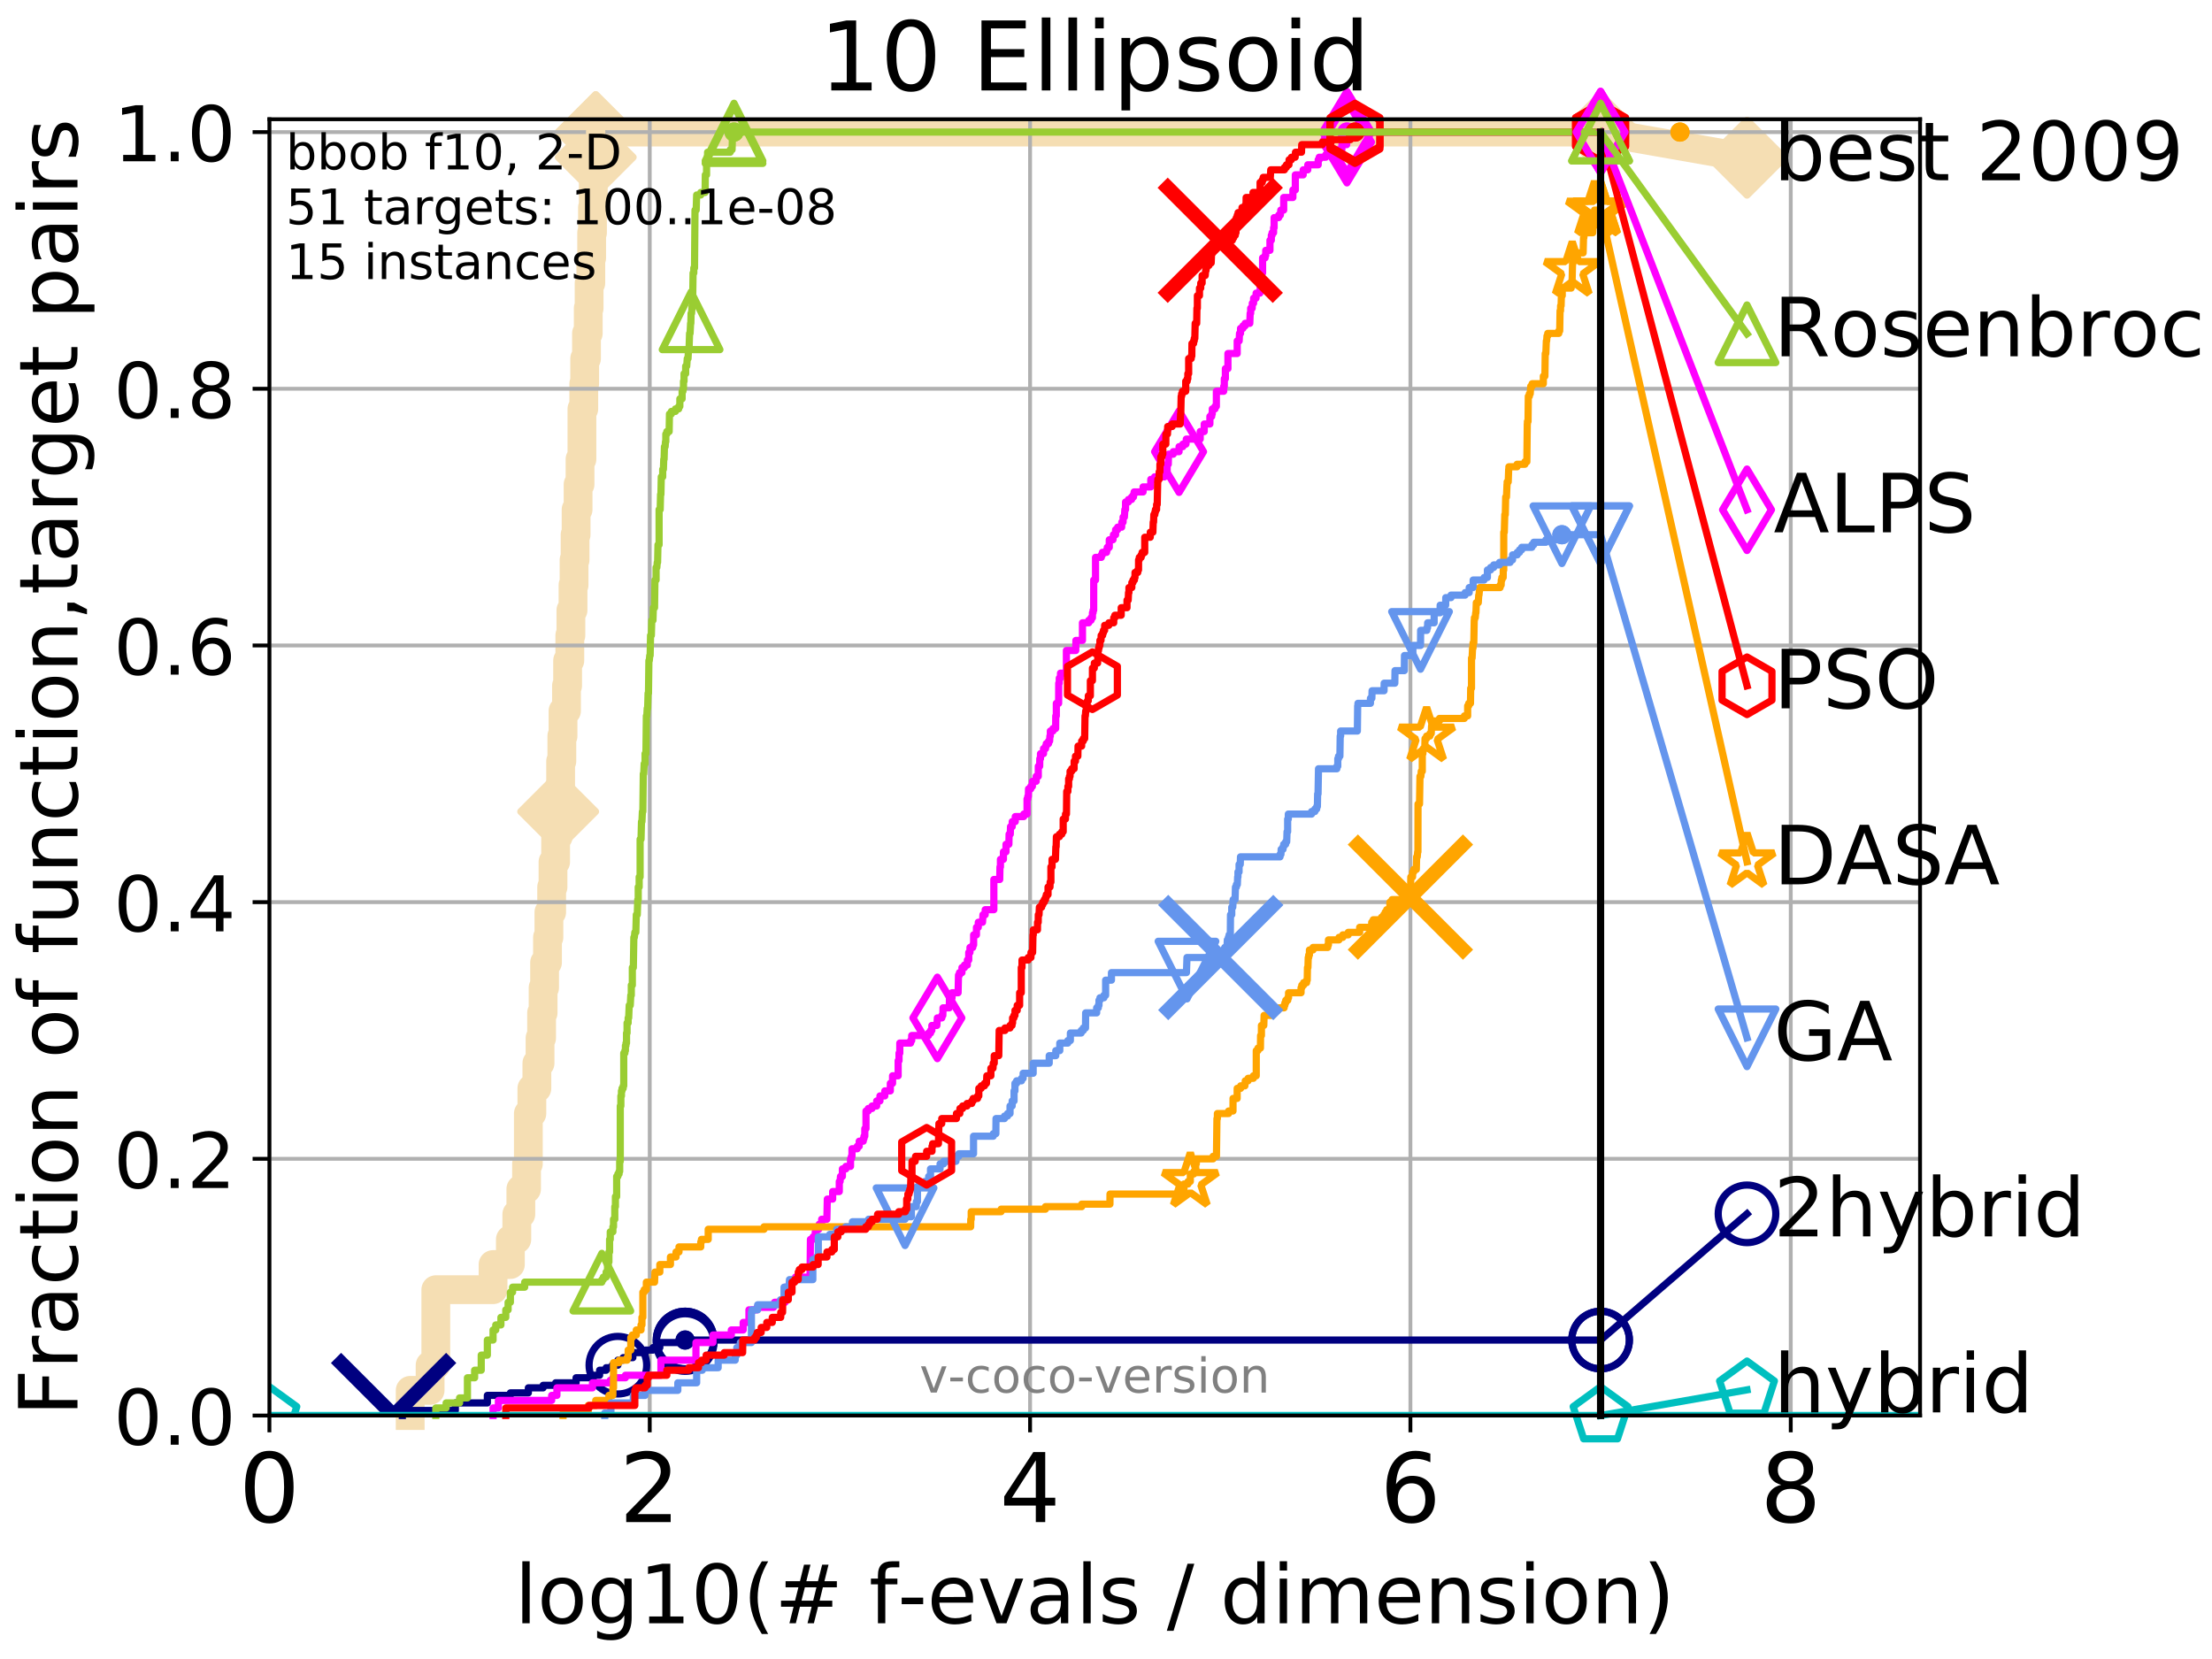 <?xml version="1.0" encoding="utf-8" standalone="no"?>
<!DOCTYPE svg PUBLIC "-//W3C//DTD SVG 1.1//EN"
  "http://www.w3.org/Graphics/SVG/1.1/DTD/svg11.dtd">
<!-- Created with matplotlib (http://matplotlib.org/) -->
<svg height="345.6pt" version="1.1" viewBox="0 0 460.8 345.6" width="460.8pt" xmlns="http://www.w3.org/2000/svg" xmlns:xlink="http://www.w3.org/1999/xlink">
 <defs>
  <style type="text/css">
*{stroke-linecap:butt;stroke-linejoin:round;}
  </style>
 </defs>
 <g id="figure_1">
  <g id="patch_1">
   <path d="M 0 345.6 
L 460.8 345.6 
L 460.8 0 
L 0 0 
z
" style="fill:#ffffff;"/>
  </g>
  <g id="axes_1">
   <g id="patch_2">
    <path d="M 56.12 294.88 
L 399.984 294.88 
L 399.984 24.84 
L 56.12 24.84 
z
" style="fill:#ffffff;"/>
   </g>
   <g id="line2d_1">
    <path d="M 85.45 294.88 
L 85.45 289.638 
L 89.599 289.638 
L 89.599 284.395 
L 90.786 284.395 
L 90.786 268.668 
L 102.712 268.668 
L 102.712 263.425 
L 106.32 263.425 
L 106.32 258.183 
L 107.661 258.183 
L 107.661 252.94 
L 108.501 252.94 
L 108.501 247.698 
L 109.688 247.698 
L 109.688 242.455 
L 110.066 242.455 
L 110.066 231.97 
L 110.798 231.97 
L 110.798 226.728 
L 111.841 226.728 
L 111.841 221.485 
L 112.503 221.485 
L 112.503 216.243 
L 112.824 216.243 
L 112.824 211 
L 113.14 211 
L 113.14 205.758 
L 113.45 205.758 
L 113.45 200.515 
L 114.054 200.515 
L 114.054 195.273 
L 114.348 195.273 
L 114.348 190.03 
L 114.922 190.03 
L 114.922 184.788 
L 115.201 184.788 
L 115.201 179.546 
L 115.748 179.546 
L 115.748 174.303 
L 116.277 174.303 
L 116.277 169.061 
L 116.536 169.061 
L 116.536 163.818 
L 116.791 163.818 
L 116.791 158.576 
L 117.042 158.576 
L 117.042 153.333 
L 117.289 153.333 
L 117.289 148.091 
L 118.011 148.091 
L 118.011 142.848 
L 118.245 142.848 
L 118.245 137.606 
L 118.704 137.606 
L 118.704 132.363 
L 118.929 132.363 
L 118.929 127.121 
L 119.37 127.121 
L 119.37 121.878 
L 119.587 121.878 
L 119.587 116.636 
L 119.8 116.636 
L 119.8 111.393 
L 120.012 111.393 
L 120.012 106.151 
L 120.426 106.151 
L 120.426 100.908 
L 120.831 100.908 
L 120.831 95.666 
L 121.226 95.666 
L 121.226 85.181 
L 121.613 85.181 
L 121.613 79.938 
L 121.803 79.938 
L 121.803 74.696 
L 122.177 74.696 
L 122.177 69.453 
L 122.543 69.453 
L 122.543 64.211 
L 122.723 64.211 
L 122.723 58.969 
L 123.078 58.969 
L 123.078 53.726 
L 123.253 53.726 
L 123.253 48.484 
L 123.426 48.484 
L 123.426 43.241 
L 123.597 43.241 
L 123.597 37.999 
L 123.767 37.999 
L 123.767 32.756 
L 124.101 32.756 
L 124.101 27.514 
L 333.43 27.514 
" style="fill:none;stroke:#f5deb3;stroke-linecap:square;stroke-width:6;"/>
   </g>
   <g id="line2d_2">
    <defs>
     <path d="M -0 7.778 
L 7.778 0 
L 0 -7.778 
L -7.778 -0 
z
" id="mb2df3059fb" style="stroke:#f5deb3;stroke-linejoin:miter;stroke-width:1.5;"/>
    </defs>
    <g>
     <use style="fill:#f5deb3;stroke:#f5deb3;stroke-linejoin:miter;stroke-width:1.5;" x="116.277" xlink:href="#mb2df3059fb" y="169.061"/>
     <use style="fill:#f5deb3;stroke:#f5deb3;stroke-linejoin:miter;stroke-width:1.5;" x="124.101" xlink:href="#mb2df3059fb" y="32.756"/>
     <use style="fill:#f5deb3;stroke:#f5deb3;stroke-linejoin:miter;stroke-width:1.5;" x="124.101" xlink:href="#mb2df3059fb" y="27.514"/>
     <use style="fill:#f5deb3;stroke:#f5deb3;stroke-linejoin:miter;stroke-width:1.5;" x="124.101" xlink:href="#mb2df3059fb" y="27.514"/>
     <use style="fill:#f5deb3;stroke:#f5deb3;stroke-linejoin:miter;stroke-width:1.5;" x="333.43" xlink:href="#mb2df3059fb" y="27.514"/>
    </g>
   </g>
   <g id="line2d_3">
    <path style="fill:none;stroke:#f5deb3;stroke-linecap:square;stroke-width:6;"/>
    <g/>
   </g>
   <g id="line2d_4">
    <path d="M 333.43 27.514 
L 363.934 32.861 
" style="fill:none;stroke:#f5deb3;stroke-linecap:square;stroke-width:6;"/>
    <g>
     <use style="fill:#f5deb3;stroke:#f5deb3;stroke-linejoin:miter;stroke-width:1.5;" x="333.43" xlink:href="#mb2df3059fb" y="27.514"/>
     <use style="fill:#f5deb3;stroke:#f5deb3;stroke-linejoin:miter;stroke-width:1.5;" x="363.934" xlink:href="#mb2df3059fb" y="32.861"/>
    </g>
   </g>
   <g id="matplotlib.axis_1">
    <g id="xtick_1">
     <g id="line2d_5">
      <path clip-path="url(#p479871c90f)" d="M 56.12 294.88 
L 56.12 24.84 
" style="fill:none;stroke:#b0b0b0;stroke-linecap:square;stroke-width:0.8;"/>
     </g>
     <g id="line2d_6">
      <defs>
       <path d="M 0 0 
L 0 3.5 
" id="m88abee3b7f" style="stroke:#000000;stroke-width:0.8;"/>
      </defs>
      <g>
       <use style="stroke:#000000;stroke-width:0.8;" x="56.12" xlink:href="#m88abee3b7f" y="294.88"/>
      </g>
     </g>
     <g id="text_1">
      <!-- 0 -->
      <defs>
       <path d="M 31.781 66.406 
Q 24.172 66.406 20.328 58.906 
Q 16.5 51.422 16.5 36.375 
Q 16.5 21.391 20.328 13.891 
Q 24.172 6.391 31.781 6.391 
Q 39.453 6.391 43.281 13.891 
Q 47.125 21.391 47.125 36.375 
Q 47.125 51.422 43.281 58.906 
Q 39.453 66.406 31.781 66.406 
z
M 31.781 74.219 
Q 44.047 74.219 50.516 64.516 
Q 56.984 54.828 56.984 36.375 
Q 56.984 17.969 50.516 8.266 
Q 44.047 -1.422 31.781 -1.422 
Q 19.531 -1.422 13.062 8.266 
Q 6.594 17.969 6.594 36.375 
Q 6.594 54.828 13.062 64.516 
Q 19.531 74.219 31.781 74.219 
z
" id="DejaVuSans-30"/>
      </defs>
      <g transform="translate(49.758 317.077)scale(0.2 -0.2)">
       <use xlink:href="#DejaVuSans-30"/>
      </g>
     </g>
    </g>
    <g id="xtick_2">
     <g id="line2d_7">
      <path clip-path="url(#p479871c90f)" d="M 135.351 294.88 
L 135.351 24.84 
" style="fill:none;stroke:#b0b0b0;stroke-linecap:square;stroke-width:0.8;"/>
     </g>
     <g id="line2d_8">
      <g>
       <use style="stroke:#000000;stroke-width:0.8;" x="135.351" xlink:href="#m88abee3b7f" y="294.88"/>
      </g>
     </g>
     <g id="text_2">
      <!-- 2 -->
      <defs>
       <path d="M 19.188 8.297 
L 53.609 8.297 
L 53.609 0 
L 7.328 0 
L 7.328 8.297 
Q 12.938 14.109 22.625 23.891 
Q 32.328 33.688 34.812 36.531 
Q 39.547 41.844 41.422 45.531 
Q 43.312 49.219 43.312 52.781 
Q 43.312 58.594 39.234 62.25 
Q 35.156 65.922 28.609 65.922 
Q 23.969 65.922 18.812 64.312 
Q 13.672 62.703 7.812 59.422 
L 7.812 69.391 
Q 13.766 71.781 18.938 73 
Q 24.125 74.219 28.422 74.219 
Q 39.75 74.219 46.484 68.547 
Q 53.219 62.891 53.219 53.422 
Q 53.219 48.922 51.531 44.891 
Q 49.859 40.875 45.406 35.406 
Q 44.188 33.984 37.641 27.219 
Q 31.109 20.453 19.188 8.297 
z
" id="DejaVuSans-32"/>
      </defs>
      <g transform="translate(128.989 317.077)scale(0.2 -0.2)">
       <use xlink:href="#DejaVuSans-32"/>
      </g>
     </g>
    </g>
    <g id="xtick_3">
     <g id="line2d_9">
      <path clip-path="url(#p479871c90f)" d="M 214.583 294.88 
L 214.583 24.84 
" style="fill:none;stroke:#b0b0b0;stroke-linecap:square;stroke-width:0.8;"/>
     </g>
     <g id="line2d_10">
      <g>
       <use style="stroke:#000000;stroke-width:0.8;" x="214.583" xlink:href="#m88abee3b7f" y="294.88"/>
      </g>
     </g>
     <g id="text_3">
      <!-- 4 -->
      <defs>
       <path d="M 37.797 64.312 
L 12.891 25.391 
L 37.797 25.391 
z
M 35.203 72.906 
L 47.609 72.906 
L 47.609 25.391 
L 58.016 25.391 
L 58.016 17.188 
L 47.609 17.188 
L 47.609 0 
L 37.797 0 
L 37.797 17.188 
L 4.891 17.188 
L 4.891 26.703 
z
" id="DejaVuSans-34"/>
      </defs>
      <g transform="translate(208.22 317.077)scale(0.2 -0.2)">
       <use xlink:href="#DejaVuSans-34"/>
      </g>
     </g>
    </g>
    <g id="xtick_4">
     <g id="line2d_11">
      <path clip-path="url(#p479871c90f)" d="M 293.814 294.88 
L 293.814 24.84 
" style="fill:none;stroke:#b0b0b0;stroke-linecap:square;stroke-width:0.8;"/>
     </g>
     <g id="line2d_12">
      <g>
       <use style="stroke:#000000;stroke-width:0.8;" x="293.814" xlink:href="#m88abee3b7f" y="294.88"/>
      </g>
     </g>
     <g id="text_4">
      <!-- 6 -->
      <defs>
       <path d="M 33.016 40.375 
Q 26.375 40.375 22.484 35.828 
Q 18.609 31.297 18.609 23.391 
Q 18.609 15.531 22.484 10.953 
Q 26.375 6.391 33.016 6.391 
Q 39.656 6.391 43.531 10.953 
Q 47.406 15.531 47.406 23.391 
Q 47.406 31.297 43.531 35.828 
Q 39.656 40.375 33.016 40.375 
z
M 52.594 71.297 
L 52.594 62.312 
Q 48.875 64.062 45.094 64.984 
Q 41.312 65.922 37.594 65.922 
Q 27.828 65.922 22.672 59.328 
Q 17.531 52.734 16.797 39.406 
Q 19.672 43.656 24.016 45.922 
Q 28.375 48.188 33.594 48.188 
Q 44.578 48.188 50.953 41.516 
Q 57.328 34.859 57.328 23.391 
Q 57.328 12.156 50.688 5.359 
Q 44.047 -1.422 33.016 -1.422 
Q 20.359 -1.422 13.672 8.266 
Q 6.984 17.969 6.984 36.375 
Q 6.984 53.656 15.188 63.938 
Q 23.391 74.219 37.203 74.219 
Q 40.922 74.219 44.703 73.484 
Q 48.484 72.75 52.594 71.297 
z
" id="DejaVuSans-36"/>
      </defs>
      <g transform="translate(287.452 317.077)scale(0.2 -0.2)">
       <use xlink:href="#DejaVuSans-36"/>
      </g>
     </g>
    </g>
    <g id="xtick_5">
     <g id="line2d_13">
      <path clip-path="url(#p479871c90f)" d="M 373.045 294.88 
L 373.045 24.84 
" style="fill:none;stroke:#b0b0b0;stroke-linecap:square;stroke-width:0.8;"/>
     </g>
     <g id="line2d_14">
      <g>
       <use style="stroke:#000000;stroke-width:0.8;" x="373.045" xlink:href="#m88abee3b7f" y="294.88"/>
      </g>
     </g>
     <g id="text_5">
      <!-- 8 -->
      <defs>
       <path d="M 31.781 34.625 
Q 24.75 34.625 20.719 30.859 
Q 16.703 27.094 16.703 20.516 
Q 16.703 13.922 20.719 10.156 
Q 24.75 6.391 31.781 6.391 
Q 38.812 6.391 42.859 10.172 
Q 46.922 13.969 46.922 20.516 
Q 46.922 27.094 42.891 30.859 
Q 38.875 34.625 31.781 34.625 
z
M 21.922 38.812 
Q 15.578 40.375 12.031 44.719 
Q 8.5 49.078 8.5 55.328 
Q 8.5 64.062 14.719 69.141 
Q 20.953 74.219 31.781 74.219 
Q 42.672 74.219 48.875 69.141 
Q 55.078 64.062 55.078 55.328 
Q 55.078 49.078 51.531 44.719 
Q 48 40.375 41.703 38.812 
Q 48.828 37.156 52.797 32.312 
Q 56.781 27.484 56.781 20.516 
Q 56.781 9.906 50.312 4.234 
Q 43.844 -1.422 31.781 -1.422 
Q 19.734 -1.422 13.25 4.234 
Q 6.781 9.906 6.781 20.516 
Q 6.781 27.484 10.781 32.312 
Q 14.797 37.156 21.922 38.812 
z
M 18.312 54.391 
Q 18.312 48.734 21.844 45.562 
Q 25.391 42.391 31.781 42.391 
Q 38.141 42.391 41.719 45.562 
Q 45.312 48.734 45.312 54.391 
Q 45.312 60.062 41.719 63.234 
Q 38.141 66.406 31.781 66.406 
Q 25.391 66.406 21.844 63.234 
Q 18.312 60.062 18.312 54.391 
z
" id="DejaVuSans-38"/>
      </defs>
      <g transform="translate(366.683 317.077)scale(0.2 -0.2)">
       <use xlink:href="#DejaVuSans-38"/>
      </g>
     </g>
    </g>
    <g id="text_6">
     <!-- log10(# f-evals / dimension) -->
     <defs>
      <path d="M 9.422 75.984 
L 18.406 75.984 
L 18.406 0 
L 9.422 0 
z
" id="DejaVuSans-6c"/>
      <path d="M 30.609 48.391 
Q 23.391 48.391 19.188 42.75 
Q 14.984 37.109 14.984 27.297 
Q 14.984 17.484 19.156 11.844 
Q 23.344 6.203 30.609 6.203 
Q 37.797 6.203 41.984 11.859 
Q 46.188 17.531 46.188 27.297 
Q 46.188 37.016 41.984 42.703 
Q 37.797 48.391 30.609 48.391 
z
M 30.609 56 
Q 42.328 56 49.016 48.375 
Q 55.719 40.766 55.719 27.297 
Q 55.719 13.875 49.016 6.219 
Q 42.328 -1.422 30.609 -1.422 
Q 18.844 -1.422 12.172 6.219 
Q 5.516 13.875 5.516 27.297 
Q 5.516 40.766 12.172 48.375 
Q 18.844 56 30.609 56 
z
" id="DejaVuSans-6f"/>
      <path d="M 45.406 27.984 
Q 45.406 37.75 41.375 43.109 
Q 37.359 48.484 30.078 48.484 
Q 22.859 48.484 18.828 43.109 
Q 14.797 37.75 14.797 27.984 
Q 14.797 18.266 18.828 12.891 
Q 22.859 7.516 30.078 7.516 
Q 37.359 7.516 41.375 12.891 
Q 45.406 18.266 45.406 27.984 
z
M 54.391 6.781 
Q 54.391 -7.172 48.188 -13.984 
Q 42 -20.797 29.203 -20.797 
Q 24.469 -20.797 20.266 -20.094 
Q 16.062 -19.391 12.109 -17.922 
L 12.109 -9.188 
Q 16.062 -11.328 19.922 -12.344 
Q 23.781 -13.375 27.781 -13.375 
Q 36.625 -13.375 41.016 -8.766 
Q 45.406 -4.156 45.406 5.172 
L 45.406 9.625 
Q 42.625 4.781 38.281 2.391 
Q 33.938 0 27.875 0 
Q 17.828 0 11.672 7.656 
Q 5.516 15.328 5.516 27.984 
Q 5.516 40.672 11.672 48.328 
Q 17.828 56 27.875 56 
Q 33.938 56 38.281 53.609 
Q 42.625 51.219 45.406 46.391 
L 45.406 54.688 
L 54.391 54.688 
z
" id="DejaVuSans-67"/>
      <path d="M 12.406 8.297 
L 28.516 8.297 
L 28.516 63.922 
L 10.984 60.406 
L 10.984 69.391 
L 28.422 72.906 
L 38.281 72.906 
L 38.281 8.297 
L 54.391 8.297 
L 54.391 0 
L 12.406 0 
z
" id="DejaVuSans-31"/>
      <path d="M 31 75.875 
Q 24.469 64.656 21.281 53.656 
Q 18.109 42.672 18.109 31.391 
Q 18.109 20.125 21.312 9.062 
Q 24.516 -2 31 -13.188 
L 23.188 -13.188 
Q 15.875 -1.703 12.234 9.375 
Q 8.594 20.453 8.594 31.391 
Q 8.594 42.281 12.203 53.312 
Q 15.828 64.359 23.188 75.875 
z
" id="DejaVuSans-28"/>
      <path d="M 51.125 44 
L 36.922 44 
L 32.812 27.688 
L 47.125 27.688 
z
M 43.797 71.781 
L 38.719 51.516 
L 52.984 51.516 
L 58.109 71.781 
L 65.922 71.781 
L 60.891 51.516 
L 76.125 51.516 
L 76.125 44 
L 58.984 44 
L 54.984 27.688 
L 70.516 27.688 
L 70.516 20.219 
L 53.078 20.219 
L 48 0 
L 40.188 0 
L 45.219 20.219 
L 30.906 20.219 
L 25.875 0 
L 18.016 0 
L 23.094 20.219 
L 7.719 20.219 
L 7.719 27.688 
L 24.906 27.688 
L 29 44 
L 13.281 44 
L 13.281 51.516 
L 30.906 51.516 
L 35.891 71.781 
z
" id="DejaVuSans-23"/>
      <path id="DejaVuSans-20"/>
      <path d="M 37.109 75.984 
L 37.109 68.5 
L 28.516 68.5 
Q 23.688 68.5 21.797 66.547 
Q 19.922 64.594 19.922 59.516 
L 19.922 54.688 
L 34.719 54.688 
L 34.719 47.703 
L 19.922 47.703 
L 19.922 0 
L 10.891 0 
L 10.891 47.703 
L 2.297 47.703 
L 2.297 54.688 
L 10.891 54.688 
L 10.891 58.5 
Q 10.891 67.625 15.141 71.797 
Q 19.391 75.984 28.609 75.984 
z
" id="DejaVuSans-66"/>
      <path d="M 4.891 31.391 
L 31.203 31.391 
L 31.203 23.391 
L 4.891 23.391 
z
" id="DejaVuSans-2d"/>
      <path d="M 56.203 29.594 
L 56.203 25.203 
L 14.891 25.203 
Q 15.484 15.922 20.484 11.062 
Q 25.484 6.203 34.422 6.203 
Q 39.594 6.203 44.453 7.469 
Q 49.312 8.734 54.109 11.281 
L 54.109 2.781 
Q 49.266 0.734 44.188 -0.344 
Q 39.109 -1.422 33.891 -1.422 
Q 20.797 -1.422 13.156 6.188 
Q 5.516 13.812 5.516 26.812 
Q 5.516 40.234 12.766 48.109 
Q 20.016 56 32.328 56 
Q 43.359 56 49.781 48.891 
Q 56.203 41.797 56.203 29.594 
z
M 47.219 32.234 
Q 47.125 39.594 43.094 43.984 
Q 39.062 48.391 32.422 48.391 
Q 24.906 48.391 20.391 44.141 
Q 15.875 39.891 15.188 32.172 
z
" id="DejaVuSans-65"/>
      <path d="M 2.984 54.688 
L 12.5 54.688 
L 29.594 8.797 
L 46.688 54.688 
L 56.203 54.688 
L 35.688 0 
L 23.484 0 
z
" id="DejaVuSans-76"/>
      <path d="M 34.281 27.484 
Q 23.391 27.484 19.188 25 
Q 14.984 22.516 14.984 16.5 
Q 14.984 11.719 18.141 8.906 
Q 21.297 6.109 26.703 6.109 
Q 34.188 6.109 38.703 11.406 
Q 43.219 16.703 43.219 25.484 
L 43.219 27.484 
z
M 52.203 31.203 
L 52.203 0 
L 43.219 0 
L 43.219 8.297 
Q 40.141 3.328 35.547 0.953 
Q 30.953 -1.422 24.312 -1.422 
Q 15.922 -1.422 10.953 3.297 
Q 6 8.016 6 15.922 
Q 6 25.141 12.172 29.828 
Q 18.359 34.516 30.609 34.516 
L 43.219 34.516 
L 43.219 35.406 
Q 43.219 41.609 39.141 45 
Q 35.062 48.391 27.688 48.391 
Q 23 48.391 18.547 47.266 
Q 14.109 46.141 10.016 43.891 
L 10.016 52.203 
Q 14.938 54.109 19.578 55.047 
Q 24.219 56 28.609 56 
Q 40.484 56 46.344 49.844 
Q 52.203 43.703 52.203 31.203 
z
" id="DejaVuSans-61"/>
      <path d="M 44.281 53.078 
L 44.281 44.578 
Q 40.484 46.531 36.375 47.5 
Q 32.281 48.484 27.875 48.484 
Q 21.188 48.484 17.844 46.438 
Q 14.5 44.391 14.5 40.281 
Q 14.5 37.156 16.891 35.375 
Q 19.281 33.594 26.516 31.984 
L 29.594 31.297 
Q 39.156 29.25 43.188 25.516 
Q 47.219 21.781 47.219 15.094 
Q 47.219 7.469 41.188 3.016 
Q 35.156 -1.422 24.609 -1.422 
Q 20.219 -1.422 15.453 -0.562 
Q 10.688 0.297 5.422 2 
L 5.422 11.281 
Q 10.406 8.688 15.234 7.391 
Q 20.062 6.109 24.812 6.109 
Q 31.156 6.109 34.562 8.281 
Q 37.984 10.453 37.984 14.406 
Q 37.984 18.062 35.516 20.016 
Q 33.062 21.969 24.703 23.781 
L 21.578 24.516 
Q 13.234 26.266 9.516 29.906 
Q 5.812 33.547 5.812 39.891 
Q 5.812 47.609 11.281 51.797 
Q 16.75 56 26.812 56 
Q 31.781 56 36.172 55.266 
Q 40.578 54.547 44.281 53.078 
z
" id="DejaVuSans-73"/>
      <path d="M 25.391 72.906 
L 33.688 72.906 
L 8.297 -9.281 
L 0 -9.281 
z
" id="DejaVuSans-2f"/>
      <path d="M 45.406 46.391 
L 45.406 75.984 
L 54.391 75.984 
L 54.391 0 
L 45.406 0 
L 45.406 8.203 
Q 42.578 3.328 38.25 0.953 
Q 33.938 -1.422 27.875 -1.422 
Q 17.969 -1.422 11.734 6.484 
Q 5.516 14.406 5.516 27.297 
Q 5.516 40.188 11.734 48.094 
Q 17.969 56 27.875 56 
Q 33.938 56 38.25 53.625 
Q 42.578 51.266 45.406 46.391 
z
M 14.797 27.297 
Q 14.797 17.391 18.875 11.75 
Q 22.953 6.109 30.078 6.109 
Q 37.203 6.109 41.297 11.75 
Q 45.406 17.391 45.406 27.297 
Q 45.406 37.203 41.297 42.844 
Q 37.203 48.484 30.078 48.484 
Q 22.953 48.484 18.875 42.844 
Q 14.797 37.203 14.797 27.297 
z
" id="DejaVuSans-64"/>
      <path d="M 9.422 54.688 
L 18.406 54.688 
L 18.406 0 
L 9.422 0 
z
M 9.422 75.984 
L 18.406 75.984 
L 18.406 64.594 
L 9.422 64.594 
z
" id="DejaVuSans-69"/>
      <path d="M 52 44.188 
Q 55.375 50.25 60.062 53.125 
Q 64.75 56 71.094 56 
Q 79.641 56 84.281 50.016 
Q 88.922 44.047 88.922 33.016 
L 88.922 0 
L 79.891 0 
L 79.891 32.719 
Q 79.891 40.578 77.094 44.375 
Q 74.312 48.188 68.609 48.188 
Q 61.625 48.188 57.562 43.547 
Q 53.516 38.922 53.516 30.906 
L 53.516 0 
L 44.484 0 
L 44.484 32.719 
Q 44.484 40.625 41.703 44.406 
Q 38.922 48.188 33.109 48.188 
Q 26.219 48.188 22.156 43.531 
Q 18.109 38.875 18.109 30.906 
L 18.109 0 
L 9.078 0 
L 9.078 54.688 
L 18.109 54.688 
L 18.109 46.188 
Q 21.188 51.219 25.484 53.609 
Q 29.781 56 35.688 56 
Q 41.656 56 45.828 52.969 
Q 50 49.953 52 44.188 
z
" id="DejaVuSans-6d"/>
      <path d="M 54.891 33.016 
L 54.891 0 
L 45.906 0 
L 45.906 32.719 
Q 45.906 40.484 42.875 44.328 
Q 39.844 48.188 33.797 48.188 
Q 26.516 48.188 22.312 43.547 
Q 18.109 38.922 18.109 30.906 
L 18.109 0 
L 9.078 0 
L 9.078 54.688 
L 18.109 54.688 
L 18.109 46.188 
Q 21.344 51.125 25.703 53.562 
Q 30.078 56 35.797 56 
Q 45.219 56 50.047 50.172 
Q 54.891 44.344 54.891 33.016 
z
" id="DejaVuSans-6e"/>
      <path d="M 8.016 75.875 
L 15.828 75.875 
Q 23.141 64.359 26.781 53.312 
Q 30.422 42.281 30.422 31.391 
Q 30.422 20.453 26.781 9.375 
Q 23.141 -1.703 15.828 -13.188 
L 8.016 -13.188 
Q 14.5 -2 17.703 9.062 
Q 20.906 20.125 20.906 31.391 
Q 20.906 42.672 17.703 53.656 
Q 14.5 64.656 8.016 75.875 
z
" id="DejaVuSans-29"/>
     </defs>
     <g transform="translate(107.211 338.154)scale(0.17 -0.17)">
      <use xlink:href="#DejaVuSans-6c"/>
      <use x="27.783" xlink:href="#DejaVuSans-6f"/>
      <use x="88.965" xlink:href="#DejaVuSans-67"/>
      <use x="152.441" xlink:href="#DejaVuSans-31"/>
      <use x="216.064" xlink:href="#DejaVuSans-30"/>
      <use x="279.688" xlink:href="#DejaVuSans-28"/>
      <use x="318.701" xlink:href="#DejaVuSans-23"/>
      <use x="402.49" xlink:href="#DejaVuSans-20"/>
      <use x="434.277" xlink:href="#DejaVuSans-66"/>
      <use x="469.404" xlink:href="#DejaVuSans-2d"/>
      <use x="505.488" xlink:href="#DejaVuSans-65"/>
      <use x="567.012" xlink:href="#DejaVuSans-76"/>
      <use x="626.191" xlink:href="#DejaVuSans-61"/>
      <use x="687.471" xlink:href="#DejaVuSans-6c"/>
      <use x="715.254" xlink:href="#DejaVuSans-73"/>
      <use x="767.354" xlink:href="#DejaVuSans-20"/>
      <use x="799.141" xlink:href="#DejaVuSans-2f"/>
      <use x="832.832" xlink:href="#DejaVuSans-20"/>
      <use x="864.619" xlink:href="#DejaVuSans-64"/>
      <use x="928.096" xlink:href="#DejaVuSans-69"/>
      <use x="955.879" xlink:href="#DejaVuSans-6d"/>
      <use x="1053.291" xlink:href="#DejaVuSans-65"/>
      <use x="1114.814" xlink:href="#DejaVuSans-6e"/>
      <use x="1178.193" xlink:href="#DejaVuSans-73"/>
      <use x="1230.293" xlink:href="#DejaVuSans-69"/>
      <use x="1258.076" xlink:href="#DejaVuSans-6f"/>
      <use x="1319.258" xlink:href="#DejaVuSans-6e"/>
      <use x="1382.637" xlink:href="#DejaVuSans-29"/>
     </g>
    </g>
   </g>
   <g id="matplotlib.axis_2">
    <g id="ytick_1">
     <g id="line2d_15">
      <path clip-path="url(#p479871c90f)" d="M 56.12 294.88 
L 399.984 294.88 
" style="fill:none;stroke:#b0b0b0;stroke-linecap:square;stroke-width:0.8;"/>
     </g>
     <g id="line2d_16">
      <defs>
       <path d="M 0 0 
L -3.5 0 
" id="md0b02d3cf6" style="stroke:#000000;stroke-width:0.8;"/>
      </defs>
      <g>
       <use style="stroke:#000000;stroke-width:0.8;" x="56.12" xlink:href="#md0b02d3cf6" y="294.88"/>
      </g>
     </g>
     <g id="text_7">
      <!-- 0.0 -->
      <defs>
       <path d="M 10.688 12.406 
L 21 12.406 
L 21 0 
L 10.688 0 
z
" id="DejaVuSans-2e"/>
      </defs>
      <g transform="translate(23.675 300.959)scale(0.16 -0.16)">
       <use xlink:href="#DejaVuSans-30"/>
       <use x="63.623" xlink:href="#DejaVuSans-2e"/>
       <use x="95.41" xlink:href="#DejaVuSans-30"/>
      </g>
     </g>
    </g>
    <g id="ytick_2">
     <g id="line2d_17">
      <path clip-path="url(#p479871c90f)" d="M 56.12 241.407 
L 399.984 241.407 
" style="fill:none;stroke:#b0b0b0;stroke-linecap:square;stroke-width:0.8;"/>
     </g>
     <g id="line2d_18">
      <g>
       <use style="stroke:#000000;stroke-width:0.8;" x="56.12" xlink:href="#md0b02d3cf6" y="241.407"/>
      </g>
     </g>
     <g id="text_8">
      <!-- 0.2 -->
      <g transform="translate(23.675 247.485)scale(0.16 -0.16)">
       <use xlink:href="#DejaVuSans-30"/>
       <use x="63.623" xlink:href="#DejaVuSans-2e"/>
       <use x="95.41" xlink:href="#DejaVuSans-32"/>
      </g>
     </g>
    </g>
    <g id="ytick_3">
     <g id="line2d_19">
      <path clip-path="url(#p479871c90f)" d="M 56.12 187.933 
L 399.984 187.933 
" style="fill:none;stroke:#b0b0b0;stroke-linecap:square;stroke-width:0.8;"/>
     </g>
     <g id="line2d_20">
      <g>
       <use style="stroke:#000000;stroke-width:0.8;" x="56.12" xlink:href="#md0b02d3cf6" y="187.933"/>
      </g>
     </g>
     <g id="text_9">
      <!-- 0.4 -->
      <g transform="translate(23.675 194.012)scale(0.16 -0.16)">
       <use xlink:href="#DejaVuSans-30"/>
       <use x="63.623" xlink:href="#DejaVuSans-2e"/>
       <use x="95.41" xlink:href="#DejaVuSans-34"/>
      </g>
     </g>
    </g>
    <g id="ytick_4">
     <g id="line2d_21">
      <path clip-path="url(#p479871c90f)" d="M 56.12 134.46 
L 399.984 134.46 
" style="fill:none;stroke:#b0b0b0;stroke-linecap:square;stroke-width:0.8;"/>
     </g>
     <g id="line2d_22">
      <g>
       <use style="stroke:#000000;stroke-width:0.8;" x="56.12" xlink:href="#md0b02d3cf6" y="134.46"/>
      </g>
     </g>
     <g id="text_10">
      <!-- 0.6 -->
      <g transform="translate(23.675 140.539)scale(0.16 -0.16)">
       <use xlink:href="#DejaVuSans-30"/>
       <use x="63.623" xlink:href="#DejaVuSans-2e"/>
       <use x="95.41" xlink:href="#DejaVuSans-36"/>
      </g>
     </g>
    </g>
    <g id="ytick_5">
     <g id="line2d_23">
      <path clip-path="url(#p479871c90f)" d="M 56.12 80.987 
L 399.984 80.987 
" style="fill:none;stroke:#b0b0b0;stroke-linecap:square;stroke-width:0.8;"/>
     </g>
     <g id="line2d_24">
      <g>
       <use style="stroke:#000000;stroke-width:0.8;" x="56.12" xlink:href="#md0b02d3cf6" y="80.987"/>
      </g>
     </g>
     <g id="text_11">
      <!-- 0.8 -->
      <g transform="translate(23.675 87.066)scale(0.16 -0.16)">
       <use xlink:href="#DejaVuSans-30"/>
       <use x="63.623" xlink:href="#DejaVuSans-2e"/>
       <use x="95.41" xlink:href="#DejaVuSans-38"/>
      </g>
     </g>
    </g>
    <g id="ytick_6">
     <g id="line2d_25">
      <path clip-path="url(#p479871c90f)" d="M 56.12 27.514 
L 399.984 27.514 
" style="fill:none;stroke:#b0b0b0;stroke-linecap:square;stroke-width:0.8;"/>
     </g>
     <g id="line2d_26">
      <g>
       <use style="stroke:#000000;stroke-width:0.8;" x="56.12" xlink:href="#md0b02d3cf6" y="27.514"/>
      </g>
     </g>
     <g id="text_12">
      <!-- 1.0 -->
      <g transform="translate(23.675 33.592)scale(0.16 -0.16)">
       <use xlink:href="#DejaVuSans-31"/>
       <use x="63.623" xlink:href="#DejaVuSans-2e"/>
       <use x="95.41" xlink:href="#DejaVuSans-30"/>
      </g>
     </g>
    </g>
    <g id="text_13">
     <!-- Fraction of function,target pairs -->
     <defs>
      <path d="M 9.812 72.906 
L 51.703 72.906 
L 51.703 64.594 
L 19.672 64.594 
L 19.672 43.109 
L 48.578 43.109 
L 48.578 34.812 
L 19.672 34.812 
L 19.672 0 
L 9.812 0 
z
" id="DejaVuSans-46"/>
      <path d="M 41.109 46.297 
Q 39.594 47.172 37.812 47.578 
Q 36.031 48 33.891 48 
Q 26.266 48 22.188 43.047 
Q 18.109 38.094 18.109 28.812 
L 18.109 0 
L 9.078 0 
L 9.078 54.688 
L 18.109 54.688 
L 18.109 46.188 
Q 20.953 51.172 25.484 53.578 
Q 30.031 56 36.531 56 
Q 37.453 56 38.578 55.875 
Q 39.703 55.766 41.062 55.516 
z
" id="DejaVuSans-72"/>
      <path d="M 48.781 52.594 
L 48.781 44.188 
Q 44.969 46.297 41.141 47.344 
Q 37.312 48.391 33.406 48.391 
Q 24.656 48.391 19.812 42.844 
Q 14.984 37.312 14.984 27.297 
Q 14.984 17.281 19.812 11.734 
Q 24.656 6.203 33.406 6.203 
Q 37.312 6.203 41.141 7.25 
Q 44.969 8.297 48.781 10.406 
L 48.781 2.094 
Q 45.016 0.344 40.984 -0.531 
Q 36.969 -1.422 32.422 -1.422 
Q 20.062 -1.422 12.781 6.344 
Q 5.516 14.109 5.516 27.297 
Q 5.516 40.672 12.859 48.328 
Q 20.219 56 33.016 56 
Q 37.156 56 41.109 55.141 
Q 45.062 54.297 48.781 52.594 
z
" id="DejaVuSans-63"/>
      <path d="M 18.312 70.219 
L 18.312 54.688 
L 36.812 54.688 
L 36.812 47.703 
L 18.312 47.703 
L 18.312 18.016 
Q 18.312 11.328 20.141 9.422 
Q 21.969 7.516 27.594 7.516 
L 36.812 7.516 
L 36.812 0 
L 27.594 0 
Q 17.188 0 13.234 3.875 
Q 9.281 7.766 9.281 18.016 
L 9.281 47.703 
L 2.688 47.703 
L 2.688 54.688 
L 9.281 54.688 
L 9.281 70.219 
z
" id="DejaVuSans-74"/>
      <path d="M 8.5 21.578 
L 8.5 54.688 
L 17.484 54.688 
L 17.484 21.922 
Q 17.484 14.156 20.5 10.266 
Q 23.531 6.391 29.594 6.391 
Q 36.859 6.391 41.078 11.031 
Q 45.312 15.672 45.312 23.688 
L 45.312 54.688 
L 54.297 54.688 
L 54.297 0 
L 45.312 0 
L 45.312 8.406 
Q 42.047 3.422 37.719 1 
Q 33.406 -1.422 27.688 -1.422 
Q 18.266 -1.422 13.375 4.438 
Q 8.5 10.297 8.5 21.578 
z
M 31.109 56 
z
" id="DejaVuSans-75"/>
      <path d="M 11.719 12.406 
L 22.016 12.406 
L 22.016 4 
L 14.016 -11.625 
L 7.719 -11.625 
L 11.719 4 
z
" id="DejaVuSans-2c"/>
      <path d="M 18.109 8.203 
L 18.109 -20.797 
L 9.078 -20.797 
L 9.078 54.688 
L 18.109 54.688 
L 18.109 46.391 
Q 20.953 51.266 25.266 53.625 
Q 29.594 56 35.594 56 
Q 45.562 56 51.781 48.094 
Q 58.016 40.188 58.016 27.297 
Q 58.016 14.406 51.781 6.484 
Q 45.562 -1.422 35.594 -1.422 
Q 29.594 -1.422 25.266 0.953 
Q 20.953 3.328 18.109 8.203 
z
M 48.688 27.297 
Q 48.688 37.203 44.609 42.844 
Q 40.531 48.484 33.406 48.484 
Q 26.266 48.484 22.188 42.844 
Q 18.109 37.203 18.109 27.297 
Q 18.109 17.391 22.188 11.75 
Q 26.266 6.109 33.406 6.109 
Q 40.531 6.109 44.609 11.75 
Q 48.688 17.391 48.688 27.297 
z
" id="DejaVuSans-70"/>
     </defs>
     <g transform="translate(16.14 294.999)rotate(-90)scale(0.17 -0.17)">
      <use xlink:href="#DejaVuSans-46"/>
      <use x="57.41" xlink:href="#DejaVuSans-72"/>
      <use x="98.523" xlink:href="#DejaVuSans-61"/>
      <use x="159.803" xlink:href="#DejaVuSans-63"/>
      <use x="214.783" xlink:href="#DejaVuSans-74"/>
      <use x="253.992" xlink:href="#DejaVuSans-69"/>
      <use x="281.775" xlink:href="#DejaVuSans-6f"/>
      <use x="342.957" xlink:href="#DejaVuSans-6e"/>
      <use x="406.336" xlink:href="#DejaVuSans-20"/>
      <use x="438.123" xlink:href="#DejaVuSans-6f"/>
      <use x="499.305" xlink:href="#DejaVuSans-66"/>
      <use x="534.51" xlink:href="#DejaVuSans-20"/>
      <use x="566.297" xlink:href="#DejaVuSans-66"/>
      <use x="601.502" xlink:href="#DejaVuSans-75"/>
      <use x="664.881" xlink:href="#DejaVuSans-6e"/>
      <use x="728.26" xlink:href="#DejaVuSans-63"/>
      <use x="783.24" xlink:href="#DejaVuSans-74"/>
      <use x="822.449" xlink:href="#DejaVuSans-69"/>
      <use x="850.232" xlink:href="#DejaVuSans-6f"/>
      <use x="911.414" xlink:href="#DejaVuSans-6e"/>
      <use x="974.793" xlink:href="#DejaVuSans-2c"/>
      <use x="1006.58" xlink:href="#DejaVuSans-74"/>
      <use x="1045.789" xlink:href="#DejaVuSans-61"/>
      <use x="1107.068" xlink:href="#DejaVuSans-72"/>
      <use x="1148.166" xlink:href="#DejaVuSans-67"/>
      <use x="1211.643" xlink:href="#DejaVuSans-65"/>
      <use x="1273.166" xlink:href="#DejaVuSans-74"/>
      <use x="1312.375" xlink:href="#DejaVuSans-20"/>
      <use x="1344.162" xlink:href="#DejaVuSans-70"/>
      <use x="1407.639" xlink:href="#DejaVuSans-61"/>
      <use x="1468.918" xlink:href="#DejaVuSans-69"/>
      <use x="1496.701" xlink:href="#DejaVuSans-72"/>
      <use x="1537.814" xlink:href="#DejaVuSans-73"/>
     </g>
    </g>
   </g>
   <g id="line2d_27">
    <defs>
     <path d="M 0 1.5 
C 0.398 1.5 0.779 1.342 1.061 1.061 
C 1.342 0.779 1.5 0.398 1.5 0 
C 1.5 -0.398 1.342 -0.779 1.061 -1.061 
C 0.779 -1.342 0.398 -1.5 0 -1.5 
C -0.398 -1.5 -0.779 -1.342 -1.061 -1.061 
C -1.342 -0.779 -1.5 -0.398 -1.5 0 
C -1.5 0.398 -1.342 0.779 -1.061 1.061 
C -0.779 1.342 -0.398 1.5 0 1.5 
z
" id="m67ad66eb2d" style="stroke:#f5deb3;"/>
    </defs>
    <g>
     <use style="fill:#f5deb3;stroke:#f5deb3;" x="124.101" xlink:href="#m67ad66eb2d" y="27.514"/>
     <use style="fill:#f5deb3;stroke:#f5deb3;" x="124.101" xlink:href="#m67ad66eb2d" y="27.514"/>
    </g>
   </g>
   <g id="line2d_28">
    <defs>
     <path d="M 0 1.5 
C 0.398 1.5 0.779 1.342 1.061 1.061 
C 1.342 0.779 1.5 0.398 1.5 0 
C 1.5 -0.398 1.342 -0.779 1.061 -1.061 
C 0.779 -1.342 0.398 -1.5 0 -1.5 
C -0.398 -1.5 -0.779 -1.342 -1.061 -1.061 
C -1.342 -0.779 -1.5 -0.398 -1.5 0 
C -1.5 0.398 -1.342 0.779 -1.061 1.061 
C -0.779 1.342 -0.398 1.5 0 1.5 
z
" id="m31e746421a" style="stroke:#000080;"/>
    </defs>
    <g>
     <use style="fill:#000080;stroke:#000080;" x="142.724" xlink:href="#m31e746421a" y="279.153"/>
     <use style="fill:#000080;stroke:#000080;" x="142.724" xlink:href="#m31e746421a" y="279.153"/>
    </g>
   </g>
   <g id="line2d_29">
    <path d="M 83.81 294.88 
L 83.81 293.832 
L 94.853 293.832 
L 94.853 292.259 
L 101.525 292.259 
L 101.525 290.686 
L 106.32 290.686 
L 106.32 290.162 
L 110.066 290.162 
L 110.066 289.113 
L 113.14 289.113 
L 113.14 288.589 
L 115.748 288.589 
L 115.748 288.065 
L 120.012 288.065 
L 120.012 287.016 
L 123.426 287.016 
L 123.426 286.492 
L 124.909 286.492 
L 124.909 285.444 
L 126.273 285.444 
L 126.273 284.919 
L 127.538 284.919 
L 127.538 284.395 
L 128.716 284.395 
L 128.716 283.347 
L 129.819 283.347 
L 129.819 282.822 
L 131.832 282.822 
L 131.832 281.774 
L 134.469 281.774 
L 134.469 281.25 
L 136.026 281.25 
L 136.026 280.725 
L 137.454 280.725 
L 137.454 279.677 
L 142.724 279.677 
L 142.724 279.153 
L 333.43 279.153 
" style="fill:none;stroke:#000080;stroke-linecap:square;stroke-width:1.5;"/>
   </g>
   <g id="line2d_30">
    <defs>
     <path d="M 0 6 
C 1.591 6 3.117 5.368 4.243 4.243 
C 5.368 3.117 6 1.591 6 0 
C 6 -1.591 5.368 -3.117 4.243 -4.243 
C 3.117 -5.368 1.591 -6 0 -6 
C -1.591 -6 -3.117 -5.368 -4.243 -4.243 
C -5.368 -3.117 -6 -1.591 -6 0 
C -6 1.591 -5.368 3.117 -4.243 4.243 
C -3.117 5.368 -1.591 6 0 6 
z
" id="m302be455ca" style="stroke:#000080;stroke-width:1.5;"/>
    </defs>
    <g>
     <use style="fill-opacity:0;stroke:#000080;stroke-width:1.5;" x="128.716" xlink:href="#m302be455ca" y="284.395"/>
     <use style="fill-opacity:0;stroke:#000080;stroke-width:1.5;" x="142.724" xlink:href="#m302be455ca" y="279.677"/>
     <use style="fill-opacity:0;stroke:#000080;stroke-width:1.5;" x="142.724" xlink:href="#m302be455ca" y="279.153"/>
     <use style="fill-opacity:0;stroke:#000080;stroke-width:1.5;" x="142.724" xlink:href="#m302be455ca" y="279.153"/>
     <use style="fill-opacity:0;stroke:#000080;stroke-width:1.5;" x="333.43" xlink:href="#m302be455ca" y="279.153"/>
    </g>
   </g>
   <g id="line2d_31">
    <path style="fill:none;stroke:#000080;stroke-linecap:square;stroke-width:1.5;"/>
    <g/>
   </g>
   <g id="line2d_32">
    <path clip-path="url(#p479871c90f)" d="M 81.997 294.88 
" style="fill:none;stroke:#000080;stroke-linecap:square;stroke-width:1.5;"/>
    <defs>
     <path d="M -12 12 
L 12 -12 
M -12 -12 
L 12 12 
" id="mc898fe1aae" style="stroke:#000080;stroke-width:3;"/>
    </defs>
    <g clip-path="url(#p479871c90f)">
     <use style="fill:#000080;stroke:#000080;stroke-width:3;" x="81.997" xlink:href="#mc898fe1aae" y="294.88"/>
    </g>
   </g>
   <g id="line2d_33">
    <defs>
     <path d="M 0 1.5 
C 0.398 1.5 0.779 1.342 1.061 1.061 
C 1.342 0.779 1.5 0.398 1.5 0 
C 1.5 -0.398 1.342 -0.779 1.061 -1.061 
C 0.779 -1.342 0.398 -1.5 0 -1.5 
C -0.398 -1.5 -0.779 -1.342 -1.061 -1.061 
C -1.342 -0.779 -1.5 -0.398 -1.5 0 
C -1.5 0.398 -1.342 0.779 -1.061 1.061 
C -0.779 1.342 -0.398 1.5 0 1.5 
z
" id="mc96f08af98" style="stroke:#ff00ff;"/>
    </defs>
    <g>
     <use style="fill:#ff00ff;stroke:#ff00ff;" x="280.597" xlink:href="#mc96f08af98" y="27.514"/>
     <use style="fill:#ff00ff;stroke:#ff00ff;" x="280.597" xlink:href="#mc96f08af98" y="27.514"/>
    </g>
   </g>
   <g id="line2d_34">
    <path d="M 102.712 294.88 
L 102.712 293.307 
L 103.822 293.307 
L 103.822 291.735 
L 114.922 291.735 
L 114.922 290.686 
L 116.014 290.686 
L 116.014 289.113 
L 123.426 289.113 
L 123.426 288.065 
L 127.127 288.065 
L 127.127 287.541 
L 127.673 287.541 
L 127.673 287.016 
L 130.287 287.016 
L 130.287 286.492 
L 137.681 286.492 
L 137.681 283.347 
L 144.979 283.347 
L 144.979 279.677 
L 148.521 279.677 
L 148.521 278.104 
L 152.344 278.104 
L 152.344 277.056 
L 154.817 277.056 
L 154.817 275.483 
L 156.022 275.483 
L 156.022 272.862 
L 157.721 272.862 
L 157.721 272.337 
L 161.152 272.337 
L 161.152 271.813 
L 161.362 271.813 
L 161.362 271.289 
L 163.567 271.289 
L 163.567 268.143 
L 164.65 268.143 
L 164.65 267.095 
L 165.205 267.095 
L 165.205 266.571 
L 165.713 266.571 
L 165.713 266.046 
L 168.744 266.046 
L 168.83 258.183 
L 169.375 258.183 
L 169.375 257.658 
L 169.833 257.658 
L 169.833 256.61 
L 170.075 256.61 
L 170.075 256.086 
L 170.559 256.086 
L 170.648 255.037 
L 171.171 255.037 
L 171.171 253.989 
L 172.252 253.989 
L 172.342 249.795 
L 173.457 249.795 
L 173.457 248.222 
L 174.837 248.222 
L 174.837 246.125 
L 175.01 246.125 
L 175.087 245.076 
L 175.484 245.076 
L 175.484 243.504 
L 176.211 243.504 
L 176.211 242.979 
L 177.176 242.979 
L 177.176 241.407 
L 177.357 241.407 
L 177.357 240.882 
L 177.483 240.882 
L 177.483 239.31 
L 178.578 239.31 
L 178.578 238.785 
L 178.991 238.785 
L 178.991 237.737 
L 179.828 237.737 
L 179.828 237.213 
L 179.983 237.213 
L 179.983 236.689 
L 180.156 236.689 
L 180.156 235.116 
L 180.402 235.116 
L 180.402 231.446 
L 180.878 231.446 
L 180.878 230.922 
L 181.66 230.922 
L 181.66 230.398 
L 182.629 230.398 
L 182.629 229.349 
L 183.31 229.349 
L 183.31 228.301 
L 184.323 228.301 
L 184.323 227.252 
L 185.472 227.252 
L 185.472 225.679 
L 185.937 225.679 
L 185.937 224.107 
L 187.102 224.107 
L 187.102 220.961 
L 187.284 220.961 
L 187.284 219.388 
L 187.443 219.388 
L 187.443 217.291 
L 189.696 217.291 
L 189.696 216.767 
L 189.925 216.767 
L 189.925 215.719 
L 193.43 215.719 
L 193.43 215.194 
L 193.857 215.194 
L 193.857 214.67 
L 194.119 214.67 
L 194.119 213.622 
L 195.163 213.622 
L 195.269 212.049 
L 196.203 212.049 
L 196.203 211.525 
L 196.41 211.525 
L 196.452 209.952 
L 197.753 209.952 
L 197.797 207.855 
L 198.329 207.855 
L 198.329 206.806 
L 199.59 206.806 
L 199.672 203.137 
L 199.877 203.137 
L 199.877 202.612 
L 200.391 202.612 
L 200.391 201.564 
L 200.917 201.564 
L 200.917 201.04 
L 201.51 201.04 
L 201.525 199.991 
L 201.805 199.991 
L 201.805 198.418 
L 202.062 198.418 
L 202.062 197.37 
L 202.649 197.37 
L 202.649 196.846 
L 202.825 196.846 
L 202.825 194.749 
L 203.414 194.749 
L 203.414 193.176 
L 203.794 193.176 
L 203.794 192.127 
L 204.676 192.127 
L 204.769 190.555 
L 205.234 190.555 
L 205.234 189.506 
L 207.037 189.506 
L 207.037 183.215 
L 208.26 183.215 
L 208.31 180.594 
L 208.409 180.594 
L 208.409 179.021 
L 209.032 179.021 
L 209.032 177.449 
L 209.569 177.449 
L 209.569 175.876 
L 210.17 175.876 
L 210.211 173.779 
L 210.459 173.779 
L 210.509 172.206 
L 210.864 172.206 
L 210.864 171.158 
L 211.499 171.158 
L 211.499 170.109 
L 213.265 170.109 
L 213.265 169.585 
L 213.951 169.585 
L 213.951 166.439 
L 214.107 166.439 
L 214.107 165.915 
L 214.224 165.915 
L 214.26 164.342 
L 214.724 164.342 
L 214.724 163.818 
L 215.068 163.818 
L 215.068 162.77 
L 215.857 162.77 
L 215.857 161.721 
L 216.296 161.721 
L 216.296 159.624 
L 216.583 159.624 
L 216.607 158.051 
L 216.752 158.051 
L 216.752 157.003 
L 217.384 157.003 
L 217.384 155.954 
L 217.805 155.954 
L 217.805 155.43 
L 217.96 155.43 
L 217.96 154.906 
L 218.434 154.906 
L 218.434 154.382 
L 218.654 154.382 
L 218.715 153.333 
L 218.804 153.333 
L 218.804 152.285 
L 219.36 152.285 
L 219.36 151.76 
L 219.912 151.76 
L 219.935 149.139 
L 220.053 149.139 
L 220.053 146.518 
L 220.532 146.518 
L 220.553 142.324 
L 220.665 142.324 
L 220.665 141.275 
L 220.924 141.275 
L 220.924 140.227 
L 222.151 140.227 
L 222.151 135.509 
L 224.1 135.509 
L 224.132 133.412 
L 225.495 133.412 
L 225.495 129.742 
L 226.805 129.742 
L 226.805 129.218 
L 227.289 129.218 
L 227.289 128.693 
L 227.575 128.693 
L 227.581 127.645 
L 227.704 127.645 
L 227.704 127.121 
L 227.833 127.121 
L 227.844 120.83 
L 228.219 120.83 
L 228.219 116.112 
L 229.427 116.112 
L 229.427 115.587 
L 229.648 115.587 
L 229.648 115.063 
L 230.52 115.063 
L 230.52 114.539 
L 230.67 114.539 
L 230.67 114.015 
L 231.082 114.015 
L 231.082 112.442 
L 231.85 112.442 
L 231.948 111.393 
L 232.4 111.393 
L 232.4 110.345 
L 232.828 110.345 
L 232.828 109.821 
L 233.661 109.821 
L 233.692 108.772 
L 233.96 108.772 
L 233.96 107.724 
L 234.23 107.724 
L 234.33 106.151 
L 234.472 106.151 
L 234.472 104.578 
L 235.07 104.578 
L 235.07 104.054 
L 235.735 104.054 
L 235.735 103.53 
L 236.123 103.53 
L 236.123 103.005 
L 236.26 103.005 
L 236.26 102.481 
L 238.122 102.481 
L 238.122 101.433 
L 239.722 101.433 
L 239.734 99.86 
L 240.521 99.86 
L 240.521 99.336 
L 242.584 99.336 
L 242.584 98.811 
L 243.139 98.811 
L 243.139 96.714 
L 243.374 96.714 
L 243.429 94.617 
L 244.409 94.617 
L 244.409 94.093 
L 245.622 94.093 
L 245.622 93.045 
L 246.406 93.045 
L 246.406 92.52 
L 247.055 92.52 
L 247.131 91.472 
L 250.024 91.472 
L 250.024 89.899 
L 250.862 89.899 
L 250.862 88.326 
L 252.04 88.326 
L 252.043 86.754 
L 252.418 86.754 
L 252.418 86.229 
L 252.54 86.229 
L 252.543 85.181 
L 253.105 85.181 
L 253.105 84.657 
L 253.391 84.657 
L 253.391 81.511 
L 254.915 81.511 
L 254.923 80.463 
L 255.047 80.463 
L 255.047 78.89 
L 255.267 78.89 
L 255.267 76.793 
L 255.799 76.793 
L 255.799 73.647 
L 257.732 73.647 
L 257.732 71.026 
L 258.14 71.026 
L 258.209 69.453 
L 258.425 69.453 
L 258.425 68.405 
L 258.928 68.405 
L 258.928 67.881 
L 259.382 67.881 
L 259.382 67.356 
L 260.356 67.356 
L 260.43 65.259 
L 260.536 65.259 
L 260.536 64.211 
L 260.855 64.211 
L 260.883 63.163 
L 261.146 63.163 
L 261.146 62.114 
L 261.654 62.114 
L 261.673 61.066 
L 262.461 61.066 
L 262.549 59.493 
L 262.701 59.493 
L 262.701 56.872 
L 263.018 56.872 
L 263.018 53.726 
L 263.541 53.726 
L 263.541 53.202 
L 263.678 53.202 
L 263.678 52.153 
L 264.553 52.153 
L 264.553 50.056 
L 264.841 50.056 
L 264.841 49.008 
L 265.001 49.008 
L 265.001 48.484 
L 265.308 48.484 
L 265.308 47.435 
L 265.423 47.435 
L 265.423 45.338 
L 266.368 45.338 
L 266.368 44.814 
L 266.721 44.814 
L 266.813 43.765 
L 267.419 43.765 
L 267.419 41.144 
L 269.331 41.144 
L 269.331 39.571 
L 269.84 39.571 
L 269.84 36.426 
L 271.48 36.426 
L 271.48 35.377 
L 272.434 35.377 
L 272.434 34.329 
L 274.605 34.329 
L 274.605 33.28 
L 274.82 33.28 
L 274.82 32.756 
L 276.177 32.756 
L 276.177 32.232 
L 277.903 32.232 
L 277.903 31.708 
L 278.605 31.708 
L 278.605 31.183 
L 279.539 31.183 
L 279.539 30.135 
L 280.537 30.135 
L 280.597 27.514 
L 333.43 27.514 
L 333.43 27.514 
" style="fill:none;stroke:#ff00ff;stroke-linecap:square;stroke-width:1.5;"/>
   </g>
   <g id="line2d_35">
    <defs>
     <path d="M -0 8.485 
L 5.091 0 
L 0 -8.485 
L -5.091 -0 
z
" id="mf4fc9376a4" style="stroke:#ff00ff;stroke-linejoin:miter;stroke-width:1.5;"/>
    </defs>
    <g>
     <use style="fill-opacity:0;stroke:#ff00ff;stroke-linejoin:miter;stroke-width:1.5;" x="195.269" xlink:href="#mf4fc9376a4" y="212.049"/>
     <use style="fill-opacity:0;stroke:#ff00ff;stroke-linejoin:miter;stroke-width:1.5;" x="245.622" xlink:href="#mf4fc9376a4" y="94.093"/>
     <use style="fill-opacity:0;stroke:#ff00ff;stroke-linejoin:miter;stroke-width:1.5;" x="280.597" xlink:href="#mf4fc9376a4" y="29.611"/>
     <use style="fill-opacity:0;stroke:#ff00ff;stroke-linejoin:miter;stroke-width:1.5;" x="280.597" xlink:href="#mf4fc9376a4" y="27.514"/>
     <use style="fill-opacity:0;stroke:#ff00ff;stroke-linejoin:miter;stroke-width:1.5;" x="333.43" xlink:href="#mf4fc9376a4" y="27.514"/>
    </g>
   </g>
   <g id="line2d_36">
    <path style="fill:none;stroke:#ff00ff;stroke-linecap:square;stroke-width:1.5;"/>
    <g/>
   </g>
   <g id="line2d_37">
    <defs>
     <path d="M 0 1.5 
C 0.398 1.5 0.779 1.342 1.061 1.061 
C 1.342 0.779 1.5 0.398 1.5 0 
C 1.5 -0.398 1.342 -0.779 1.061 -1.061 
C 0.779 -1.342 0.398 -1.5 0 -1.5 
C -0.398 -1.5 -0.779 -1.342 -1.061 -1.061 
C -1.342 -0.779 -1.5 -0.398 -1.5 0 
C -1.5 0.398 -1.342 0.779 -1.061 1.061 
C -0.779 1.342 -0.398 1.5 0 1.5 
z
" id="md2346d77ee" style="stroke:#ffa500;"/>
    </defs>
    <g>
     <use style="fill:#ffa500;stroke:#ffa500;" x="349.971" xlink:href="#md2346d77ee" y="27.514"/>
     <use style="fill:#ffa500;stroke:#ffa500;" x="349.971" xlink:href="#md2346d77ee" y="27.514"/>
    </g>
   </g>
   <g id="line2d_38">
    <path d="M 117.289 294.88 
L 117.289 294.356 
L 122.543 294.356 
L 122.543 292.783 
L 124.101 292.783 
L 124.101 291.735 
L 126.847 291.735 
L 126.847 290.686 
L 127.673 290.686 
L 127.673 289.113 
L 127.807 289.113 
L 127.807 283.871 
L 128.967 283.871 
L 128.967 283.347 
L 130.63 283.347 
L 130.63 282.822 
L 130.855 282.822 
L 130.855 281.25 
L 131.404 281.25 
L 131.404 278.628 
L 131.726 278.628 
L 131.726 278.104 
L 132.555 278.104 
L 132.555 277.056 
L 133.539 277.056 
L 133.539 276.007 
L 133.729 276.007 
L 133.729 274.434 
L 133.917 274.434 
L 133.917 269.192 
L 134.195 269.192 
L 134.195 268.668 
L 134.649 268.668 
L 134.649 267.095 
L 136.354 267.095 
L 136.435 264.998 
L 137.454 264.998 
L 137.454 263.425 
L 139.666 263.425 
L 139.666 261.852 
L 140.83 261.852 
L 140.83 260.804 
L 141.445 260.804 
L 141.445 259.755 
L 145.982 259.755 
L 145.982 258.707 
L 146.121 258.707 
L 146.121 258.183 
L 147.533 258.183 
L 147.533 256.086 
L 159.159 256.086 
L 159.159 255.561 
L 202.206 255.561 
L 202.23 253.989 
L 202.322 253.989 
L 202.322 252.416 
L 208.545 252.416 
L 208.545 251.892 
L 217.788 251.892 
L 217.788 251.367 
L 225.339 251.367 
L 225.339 250.843 
L 231.22 250.843 
L 231.233 248.746 
L 245.722 248.746 
L 245.722 248.222 
L 246.648 248.222 
L 246.648 246.649 
L 247.496 246.649 
L 247.496 246.125 
L 247.965 246.125 
L 247.965 244.552 
L 248.703 244.552 
L 248.703 244.028 
L 249.087 244.028 
L 249.092 242.455 
L 249.22 242.455 
L 249.22 241.407 
L 252.704 241.407 
L 252.704 240.882 
L 253.409 240.882 
L 253.512 233.019 
L 253.605 233.019 
L 253.605 231.97 
L 255.938 231.97 
L 255.938 231.446 
L 256.854 231.446 
L 256.863 228.825 
L 257.722 228.825 
L 257.726 226.728 
L 258.447 226.728 
L 258.447 226.204 
L 259.335 226.204 
L 259.412 225.155 
L 260.006 225.155 
L 260.006 224.631 
L 261.102 224.631 
L 261.102 224.107 
L 261.699 224.107 
L 261.705 218.864 
L 262.06 218.864 
L 262.06 218.34 
L 262.57 218.34 
L 262.603 215.719 
L 262.778 215.719 
L 262.778 213.622 
L 263.274 213.622 
L 263.335 211.525 
L 264.827 211.525 
L 264.827 211 
L 265.245 211 
L 265.245 210.476 
L 266.172 210.476 
L 266.172 209.952 
L 267.503 209.952 
L 267.503 209.428 
L 267.666 209.428 
L 267.666 208.903 
L 267.849 208.903 
L 267.849 208.379 
L 268.268 208.379 
L 268.268 207.855 
L 268.429 207.855 
L 268.429 206.806 
L 271.032 206.806 
L 271.032 205.758 
L 271.187 205.758 
L 271.187 205.234 
L 271.562 205.234 
L 271.562 204.709 
L 272.186 204.709 
L 272.186 204.185 
L 272.32 204.185 
L 272.367 201.564 
L 272.466 201.564 
L 272.527 199.467 
L 272.631 199.467 
L 272.631 198.943 
L 272.776 198.943 
L 272.776 197.894 
L 273.523 197.894 
L 273.523 197.37 
L 276.591 197.37 
L 276.591 196.846 
L 276.741 196.846 
L 276.741 195.797 
L 278.933 195.797 
L 278.933 195.273 
L 279.728 195.273 
L 279.728 194.749 
L 280.863 194.749 
L 280.863 194.224 
L 283.243 194.224 
L 283.243 193.176 
L 285.752 193.176 
L 285.752 192.127 
L 286.075 192.127 
L 286.075 191.603 
L 287.795 191.603 
L 287.795 191.079 
L 288.265 191.079 
L 288.265 190.555 
L 288.559 190.555 
L 288.559 190.03 
L 288.88 190.03 
L 288.88 189.506 
L 289.545 189.506 
L 289.545 187.933 
L 289.993 187.933 
L 289.993 187.409 
L 292.405 187.409 
L 292.405 186.885 
L 293.815 186.885 
L 293.899 182.691 
L 294.262 182.691 
L 294.303 181.642 
L 294.501 181.642 
L 294.501 181.118 
L 295.047 181.118 
L 295.112 178.497 
L 295.239 178.497 
L 295.323 177.449 
L 295.383 177.449 
L 295.401 167.488 
L 295.711 167.488 
L 295.806 161.721 
L 295.999 161.721 
L 296.071 160.673 
L 296.289 160.673 
L 296.289 157.003 
L 296.412 157.003 
L 296.487 155.954 
L 296.807 155.954 
L 296.861 153.857 
L 297.189 153.857 
L 297.189 153.333 
L 297.872 153.333 
L 297.872 152.809 
L 298.151 152.809 
L 298.221 151.236 
L 298.333 151.236 
L 298.333 150.712 
L 298.522 150.712 
L 298.522 150.188 
L 299.86 150.188 
L 299.86 149.663 
L 305.05 149.663 
L 305.05 149.139 
L 305.74 149.139 
L 305.741 147.042 
L 305.965 147.042 
L 305.965 146.518 
L 306.328 146.518 
L 306.372 143.372 
L 306.542 143.372 
L 306.546 137.081 
L 306.666 137.081 
L 306.764 134.984 
L 306.862 134.984 
L 306.867 133.936 
L 307.021 133.936 
L 307.109 129.218 
L 307.144 129.218 
L 307.144 128.693 
L 307.319 128.693 
L 307.417 127.645 
L 307.467 127.645 
L 307.544 125.548 
L 307.951 125.548 
L 308.05 123.975 
L 308.102 123.975 
L 308.2 122.927 
L 308.254 122.927 
L 308.254 122.403 
L 312.497 122.403 
L 312.497 121.878 
L 312.717 121.878 
L 312.744 120.83 
L 312.866 120.83 
L 312.866 120.306 
L 313.14 120.306 
L 313.159 118.733 
L 313.255 118.733 
L 313.261 110.869 
L 313.372 110.869 
L 313.475 107.199 
L 313.581 107.199 
L 313.664 103.53 
L 313.829 103.53 
L 313.939 100.908 
L 313.968 100.908 
L 313.968 100.384 
L 314.19 100.384 
L 314.286 97.763 
L 314.326 97.763 
L 314.326 97.239 
L 316.032 97.239 
L 316.032 96.714 
L 317.666 96.714 
L 317.666 96.19 
L 318.073 96.19 
L 318.16 88.326 
L 318.185 88.326 
L 318.185 87.802 
L 318.318 87.802 
L 318.373 82.56 
L 318.591 82.56 
L 318.591 82.035 
L 318.773 82.035 
L 318.877 80.463 
L 319.177 80.463 
L 319.177 79.938 
L 321.504 79.938 
L 321.505 78.366 
L 321.831 78.366 
L 321.901 73.647 
L 322.028 73.647 
L 322.131 71.026 
L 322.195 71.026 
L 322.267 69.978 
L 322.423 69.978 
L 322.423 69.453 
L 324.717 69.453 
L 324.717 68.929 
L 324.914 68.929 
L 324.989 64.735 
L 325.088 64.735 
L 325.101 63.687 
L 325.207 63.687 
L 325.264 61.59 
L 325.444 61.59 
L 325.444 60.017 
L 327.305 60.017 
L 327.305 59.493 
L 327.476 59.493 
L 327.578 55.299 
L 327.592 55.299 
L 327.592 54.775 
L 327.706 54.775 
L 327.789 53.202 
L 327.818 53.202 
L 327.818 52.678 
L 329.796 52.678 
L 329.879 49.532 
L 329.943 49.532 
L 330.05 48.484 
L 331.799 48.484 
L 331.91 46.387 
L 331.916 46.387 
L 332.016 45.338 
L 332.118 45.338 
L 332.161 43.765 
L 333.43 43.765 
L 333.43 43.765 
" style="fill:none;stroke:#ffa500;stroke-linecap:square;stroke-width:1.5;"/>
   </g>
   <g id="line2d_39">
    <defs>
     <path d="M 0 -6 
L -1.347 -1.854 
L -5.706 -1.854 
L -2.18 0.708 
L -3.527 4.854 
L -0 2.292 
L 3.527 4.854 
L 2.18 0.708 
L 5.706 -1.854 
L 1.347 -1.854 
z
" id="m36865627ab" style="stroke:#ffa500;stroke-linejoin:bevel;stroke-width:1.5;"/>
    </defs>
    <g>
     <use style="fill-opacity:0;stroke:#ffa500;stroke-linejoin:bevel;stroke-width:1.5;" x="247.965" xlink:href="#m36865627ab" y="246.125"/>
     <use style="fill-opacity:0;stroke:#ffa500;stroke-linejoin:bevel;stroke-width:1.5;" x="297.189" xlink:href="#m36865627ab" y="153.333"/>
     <use style="fill-opacity:0;stroke:#ffa500;stroke-linejoin:bevel;stroke-width:1.5;" x="327.528" xlink:href="#m36865627ab" y="56.347"/>
     <use style="fill-opacity:0;stroke:#ffa500;stroke-linejoin:bevel;stroke-width:1.5;" x="332.161" xlink:href="#m36865627ab" y="43.765"/>
     <use style="fill-opacity:0;stroke:#ffa500;stroke-linejoin:bevel;stroke-width:1.5;" x="333.43" xlink:href="#m36865627ab" y="43.765"/>
    </g>
   </g>
   <g id="line2d_40">
    <path style="fill:none;stroke:#ffa500;stroke-linecap:square;stroke-width:1.5;"/>
    <g/>
   </g>
   <g id="line2d_41">
    <path clip-path="url(#p479871c90f)" d="M 293.814 186.885 
" style="fill:none;stroke:#ffa500;stroke-linecap:square;stroke-width:1.5;"/>
    <defs>
     <path d="M -12 12 
L 12 -12 
M -12 -12 
L 12 12 
" id="m91c4708878" style="stroke:#ffa500;stroke-width:3;"/>
    </defs>
    <g clip-path="url(#p479871c90f)">
     <use style="fill:#ffa500;stroke:#ffa500;stroke-width:3;" x="293.814" xlink:href="#m91c4708878" y="186.885"/>
    </g>
   </g>
   <g id="line2d_42">
    <defs>
     <path d="M 0 1.5 
C 0.398 1.5 0.779 1.342 1.061 1.061 
C 1.342 0.779 1.5 0.398 1.5 0 
C 1.5 -0.398 1.342 -0.779 1.061 -1.061 
C 0.779 -1.342 0.398 -1.5 0 -1.5 
C -0.398 -1.5 -0.779 -1.342 -1.061 -1.061 
C -1.342 -0.779 -1.5 -0.398 -1.5 0 
C -1.5 0.398 -1.342 0.779 -1.061 1.061 
C -0.779 1.342 -0.398 1.5 0 1.5 
z
" id="m4c58cc4ba3" style="stroke:#6495ed;"/>
    </defs>
    <g>
     <use style="fill:#6495ed;stroke:#6495ed;" x="325.376" xlink:href="#m4c58cc4ba3" y="111.393"/>
     <use style="fill:#6495ed;stroke:#6495ed;" x="325.376" xlink:href="#m4c58cc4ba3" y="111.393"/>
    </g>
   </g>
   <g id="line2d_43">
    <path d="M 125.979 294.88 
L 125.979 294.356 
L 127.265 294.356 
L 127.265 292.259 
L 131.937 292.259 
L 131.937 290.686 
L 134.378 290.686 
L 134.378 289.638 
L 141.202 289.638 
L 141.202 288.065 
L 145.126 288.065 
L 145.126 285.444 
L 146.304 285.444 
L 146.304 284.919 
L 149.606 284.919 
L 149.606 283.347 
L 153.158 283.347 
L 153.158 282.298 
L 153.491 282.298 
L 153.491 280.725 
L 154.224 280.725 
L 154.224 279.677 
L 156.532 279.677 
L 156.532 273.386 
L 156.657 273.386 
L 156.657 272.862 
L 157.838 272.862 
L 157.838 271.813 
L 162.588 271.813 
L 162.588 270.765 
L 163.332 270.765 
L 163.332 268.143 
L 164.366 268.143 
L 164.461 266.571 
L 169.327 266.571 
L 169.339 262.377 
L 170.109 262.377 
L 170.109 261.852 
L 170.47 261.852 
L 170.47 257.658 
L 172.855 257.658 
L 172.855 257.134 
L 174.309 257.134 
L 174.309 256.086 
L 176.171 256.086 
L 176.171 255.561 
L 177.58 255.561 
L 177.58 254.513 
L 180.945 254.513 
L 180.945 253.989 
L 188.54 253.989 
L 188.54 253.464 
L 189.86 253.464 
L 189.86 251.367 
L 190.893 251.367 
L 190.893 250.319 
L 191.123 250.319 
L 191.123 247.173 
L 192.648 247.173 
L 192.648 246.125 
L 193.451 246.125 
L 193.453 245.076 
L 193.843 245.076 
L 193.843 243.504 
L 195.831 243.504 
L 195.831 242.455 
L 196.57 242.455 
L 196.57 241.931 
L 199.142 241.931 
L 199.159 240.882 
L 199.731 240.882 
L 199.731 240.358 
L 202.803 240.358 
L 202.803 236.689 
L 206.918 236.689 
L 206.918 236.164 
L 207.46 236.164 
L 207.488 233.019 
L 209.254 233.019 
L 209.254 232.495 
L 209.893 232.495 
L 209.893 231.97 
L 210.408 231.97 
L 210.408 230.398 
L 210.853 230.398 
L 210.853 229.349 
L 211.245 229.349 
L 211.245 227.252 
L 211.432 227.252 
L 211.432 225.679 
L 211.781 225.679 
L 211.781 225.155 
L 212.799 225.155 
L 212.799 224.631 
L 213.136 224.631 
L 213.136 223.582 
L 215.225 223.582 
L 215.225 221.485 
L 218.572 221.485 
L 218.572 219.913 
L 219.939 219.913 
L 219.939 218.864 
L 220.772 218.864 
L 220.772 217.291 
L 222.445 217.291 
L 222.445 216.767 
L 222.98 216.767 
L 222.98 215.194 
L 225.23 215.194 
L 225.23 214.67 
L 225.671 214.67 
L 225.671 214.146 
L 226.131 214.146 
L 226.162 211 
L 228.454 211 
L 228.454 209.952 
L 228.798 209.952 
L 228.798 209.428 
L 228.939 209.428 
L 228.939 208.379 
L 229.139 208.379 
L 229.139 207.855 
L 229.968 207.855 
L 229.968 207.331 
L 230.326 207.331 
L 230.326 204.185 
L 231.537 204.185 
L 231.537 202.612 
L 247.16 202.612 
L 247.27 199.467 
L 254.391 199.467 
L 254.391 198.943 
L 254.706 198.943 
L 254.706 198.418 
L 255.146 198.418 
L 255.146 197.37 
L 255.596 197.37 
L 255.673 195.797 
L 255.893 195.797 
L 255.893 195.273 
L 256.042 195.273 
L 256.042 194.749 
L 256.298 194.749 
L 256.336 190.555 
L 256.595 190.555 
L 256.595 188.982 
L 256.813 188.982 
L 256.887 187.409 
L 257.288 187.409 
L 257.367 184.788 
L 257.562 184.788 
L 257.562 184.264 
L 257.762 184.264 
L 257.825 182.691 
L 257.889 182.691 
L 257.889 181.642 
L 258.118 181.642 
L 258.118 180.07 
L 258.366 180.07 
L 258.416 178.497 
L 266.656 178.497 
L 266.656 177.973 
L 266.846 177.973 
L 266.888 176.924 
L 267.276 176.924 
L 267.276 176.4 
L 267.414 176.4 
L 267.414 175.876 
L 267.827 175.876 
L 267.827 175.352 
L 268.046 175.352 
L 268.115 173.255 
L 268.242 173.255 
L 268.242 170.633 
L 268.38 170.633 
L 268.38 169.585 
L 273.226 169.585 
L 273.226 169.061 
L 273.91 169.061 
L 273.91 168.536 
L 274.287 168.536 
L 274.287 168.012 
L 274.437 168.012 
L 274.486 165.391 
L 274.573 165.391 
L 274.669 160.148 
L 278.488 160.148 
L 278.488 159.624 
L 278.686 159.624 
L 278.686 158.051 
L 278.838 158.051 
L 278.838 157.527 
L 279.124 157.527 
L 279.191 153.333 
L 279.279 153.333 
L 279.279 152.285 
L 282.765 152.285 
L 282.828 147.042 
L 282.887 147.042 
L 282.887 146.518 
L 285.487 146.518 
L 285.487 145.469 
L 285.783 145.469 
L 285.829 143.897 
L 288.322 143.897 
L 288.344 142.324 
L 290.567 142.324 
L 290.607 139.703 
L 292.545 139.703 
L 292.576 136.557 
L 294.31 136.557 
L 294.342 134.46 
L 295.919 134.46 
L 295.944 131.315 
L 297.236 131.315 
L 297.236 130.79 
L 297.386 130.79 
L 297.409 129.742 
L 298.76 129.742 
L 298.76 127.645 
L 299.992 127.645 
L 300.012 126.072 
L 301.16 126.072 
L 301.179 124.499 
L 302.271 124.499 
L 302.271 123.975 
L 305.206 123.975 
L 305.206 123.451 
L 306.058 123.451 
L 306.058 122.403 
L 306.872 122.403 
L 306.887 120.83 
L 309.16 120.83 
L 309.16 120.306 
L 309.855 120.306 
L 309.855 118.733 
L 310.523 118.733 
L 310.523 118.209 
L 311.167 118.209 
L 311.167 117.684 
L 312.375 117.684 
L 312.375 117.16 
L 314.582 117.16 
L 314.582 116.636 
L 315.091 116.636 
L 315.1 115.587 
L 316.069 115.587 
L 316.069 115.063 
L 316.545 115.063 
L 316.545 114.539 
L 317.001 114.539 
L 317.001 114.015 
L 319.115 114.015 
L 319.115 113.49 
L 319.508 113.49 
L 319.508 112.966 
L 322.029 112.966 
L 322.029 112.442 
L 325.097 112.442 
L 325.097 111.918 
L 325.376 111.918 
L 325.376 111.393 
L 333.43 111.393 
L 333.43 111.393 
" style="fill:none;stroke:#6495ed;stroke-linecap:square;stroke-width:1.5;"/>
   </g>
   <g id="line2d_44">
    <defs>
     <path d="M -0 6 
L 6 -6 
L -6 -6 
z
" id="m916ad6279e" style="stroke:#6495ed;stroke-linejoin:miter;stroke-width:1.5;"/>
    </defs>
    <g>
     <use style="fill-opacity:0;stroke:#6495ed;stroke-linejoin:miter;stroke-width:1.5;" x="188.54" xlink:href="#m916ad6279e" y="253.464"/>
     <use style="fill-opacity:0;stroke:#6495ed;stroke-linejoin:miter;stroke-width:1.5;" x="247.27" xlink:href="#m916ad6279e" y="202.088"/>
     <use style="fill-opacity:0;stroke:#6495ed;stroke-linejoin:miter;stroke-width:1.5;" x="295.919" xlink:href="#m916ad6279e" y="133.412"/>
     <use style="fill-opacity:0;stroke:#6495ed;stroke-linejoin:miter;stroke-width:1.5;" x="325.376" xlink:href="#m916ad6279e" y="111.393"/>
     <use style="fill-opacity:0;stroke:#6495ed;stroke-linejoin:miter;stroke-width:1.5;" x="333.43" xlink:href="#m916ad6279e" y="111.393"/>
    </g>
   </g>
   <g id="line2d_45">
    <path style="fill:none;stroke:#6495ed;stroke-linecap:square;stroke-width:1.5;"/>
    <g/>
   </g>
   <g id="line2d_46">
    <path clip-path="url(#p479871c90f)" d="M 254.305 199.467 
" style="fill:none;stroke:#6495ed;stroke-linecap:square;stroke-width:1.5;"/>
    <defs>
     <path d="M -12 12 
L 12 -12 
M -12 -12 
L 12 12 
" id="m98956189f3" style="stroke:#6495ed;stroke-width:3;"/>
    </defs>
    <g clip-path="url(#p479871c90f)">
     <use style="fill:#6495ed;stroke:#6495ed;stroke-width:3;" x="254.305" xlink:href="#m98956189f3" y="199.467"/>
    </g>
   </g>
   <g id="line2d_47">
    <defs>
     <path d="M 0 1.5 
C 0.398 1.5 0.779 1.342 1.061 1.061 
C 1.342 0.779 1.5 0.398 1.5 0 
C 1.5 -0.398 1.342 -0.779 1.061 -1.061 
C 0.779 -1.342 0.398 -1.5 0 -1.5 
C -0.398 -1.5 -0.779 -1.342 -1.061 -1.061 
C -1.342 -0.779 -1.5 -0.398 -1.5 0 
C -1.5 0.398 -1.342 0.779 -1.061 1.061 
C -0.779 1.342 -0.398 1.5 0 1.5 
z
" id="m6b96d052c1" style="stroke:#ff0000;"/>
    </defs>
    <g>
     <use style="fill:#ff0000;stroke:#ff0000;" x="282.268" xlink:href="#m6b96d052c1" y="27.514"/>
     <use style="fill:#ff0000;stroke:#ff0000;" x="282.268" xlink:href="#m6b96d052c1" y="27.514"/>
    </g>
   </g>
   <g id="line2d_48">
    <path d="M 105.364 294.88 
L 105.364 293.307 
L 122.723 293.307 
L 122.723 292.783 
L 132.249 292.783 
L 132.249 289.638 
L 132.454 289.638 
L 132.454 289.113 
L 134.378 289.113 
L 134.378 288.589 
L 134.827 288.589 
L 134.827 287.016 
L 135.091 287.016 
L 135.091 286.492 
L 138.913 286.492 
L 138.913 285.444 
L 143.491 285.444 
L 143.491 284.919 
L 145.512 284.919 
L 145.512 283.871 
L 146.166 283.871 
L 146.166 283.347 
L 147.104 283.347 
L 147.104 282.298 
L 150.873 282.298 
L 150.873 281.774 
L 154.706 281.774 
L 154.734 279.153 
L 157.197 279.153 
L 157.197 278.628 
L 157.556 278.628 
L 157.556 278.104 
L 157.744 278.104 
L 157.744 277.58 
L 158.567 277.58 
L 158.567 276.531 
L 159.732 276.531 
L 159.732 275.483 
L 160.881 275.483 
L 160.881 274.434 
L 162.641 274.434 
L 162.641 273.386 
L 163.024 273.386 
L 163.059 270.765 
L 164.222 270.765 
L 164.222 269.192 
L 164.991 269.192 
L 164.991 267.095 
L 165.55 267.095 
L 165.55 266.571 
L 166.293 266.571 
L 166.293 264.998 
L 166.505 264.998 
L 166.505 264.474 
L 167.072 264.474 
L 167.072 263.949 
L 169.375 263.949 
L 169.375 263.425 
L 170.437 263.425 
L 170.437 261.852 
L 172.272 261.852 
L 172.272 260.804 
L 173.297 260.804 
L 173.297 260.28 
L 173.801 260.28 
L 173.801 257.658 
L 174.549 257.658 
L 174.549 256.61 
L 175.257 256.61 
L 175.257 256.086 
L 180.352 256.086 
L 180.352 255.561 
L 180.897 255.561 
L 180.897 255.037 
L 181.163 255.037 
L 181.163 254.513 
L 181.677 254.513 
L 181.677 253.989 
L 182.733 253.989 
L 182.821 252.94 
L 187.229 252.94 
L 187.229 252.416 
L 188.603 252.416 
L 188.603 251.892 
L 188.885 251.892 
L 188.885 249.795 
L 189.124 249.795 
L 189.124 248.746 
L 189.375 248.746 
L 189.375 248.222 
L 189.539 248.222 
L 189.539 247.698 
L 189.678 247.698 
L 189.766 245.076 
L 189.986 245.076 
L 189.986 241.931 
L 190.645 241.931 
L 190.735 240.882 
L 193.037 240.882 
L 193.037 239.834 
L 194.153 239.834 
L 194.153 238.785 
L 194.279 238.785 
L 194.279 238.261 
L 195.495 238.261 
L 195.594 234.067 
L 196.183 234.067 
L 196.183 233.019 
L 199.247 233.019 
L 199.247 231.97 
L 199.95 231.97 
L 199.972 230.922 
L 200.532 230.922 
L 200.532 230.398 
L 201.449 230.398 
L 201.449 229.873 
L 202.437 229.873 
L 202.437 229.349 
L 202.726 229.349 
L 202.726 228.825 
L 203.648 228.825 
L 203.648 228.301 
L 203.906 228.301 
L 203.906 226.728 
L 204.405 226.728 
L 204.405 226.204 
L 205.09 226.204 
L 205.09 225.679 
L 205.503 225.679 
L 205.573 224.107 
L 206.42 224.107 
L 206.42 222.534 
L 206.865 222.534 
L 206.908 221.485 
L 207.117 221.485 
L 207.117 219.913 
L 208.061 219.913 
L 208.147 214.67 
L 209.354 214.67 
L 209.354 214.146 
L 210.405 214.146 
L 210.405 213.622 
L 210.826 213.622 
L 210.826 213.097 
L 210.942 213.097 
L 210.942 212.049 
L 211.218 212.049 
L 211.218 211.525 
L 211.441 211.525 
L 211.441 210.476 
L 211.902 210.476 
L 211.902 209.428 
L 212.407 209.428 
L 212.407 206.806 
L 212.749 206.806 
L 212.749 201.564 
L 212.901 201.564 
L 212.901 199.991 
L 214.198 199.991 
L 214.198 199.467 
L 214.771 199.467 
L 214.771 198.418 
L 215.115 198.418 
L 215.186 194.749 
L 215.255 194.749 
L 215.255 193.7 
L 216.124 193.7 
L 216.137 192.127 
L 216.28 192.127 
L 216.298 190.555 
L 216.449 190.555 
L 216.522 188.982 
L 216.998 188.982 
L 216.998 188.458 
L 217.224 188.458 
L 217.224 187.933 
L 217.545 187.933 
L 217.545 187.409 
L 217.811 187.409 
L 217.811 186.885 
L 217.967 186.885 
L 217.967 186.361 
L 218.324 186.361 
L 218.324 184.788 
L 218.731 184.788 
L 218.761 183.739 
L 218.922 183.739 
L 218.922 180.594 
L 219.161 180.594 
L 219.161 179.021 
L 219.868 179.021 
L 219.954 176.4 
L 220.014 176.4 
L 220.065 174.303 
L 220.695 174.303 
L 220.695 173.779 
L 221.192 173.779 
L 221.192 173.255 
L 221.48 173.255 
L 221.48 170.633 
L 221.954 170.633 
L 221.962 169.585 
L 222.162 169.585 
L 222.218 164.867 
L 222.463 164.867 
L 222.463 163.818 
L 222.617 163.818 
L 222.617 162.245 
L 222.783 162.245 
L 222.783 161.721 
L 222.913 161.721 
L 222.913 160.673 
L 223.257 160.673 
L 223.257 160.148 
L 223.759 160.148 
L 223.759 158.576 
L 224.044 158.576 
L 224.044 157.527 
L 224.538 157.527 
L 224.575 155.43 
L 225.326 155.43 
L 225.326 154.382 
L 225.661 154.382 
L 225.661 153.857 
L 225.959 153.857 
L 226.03 149.139 
L 226.103 149.139 
L 226.172 148.091 
L 226.301 148.091 
L 226.301 147.042 
L 226.421 147.042 
L 226.522 145.994 
L 226.714 145.994 
L 226.714 144.945 
L 227.143 144.945 
L 227.143 141.8 
L 227.572 141.8 
L 227.576 139.178 
L 227.967 139.178 
L 227.967 138.13 
L 228.653 138.13 
L 228.756 135.509 
L 228.846 135.509 
L 228.846 134.984 
L 228.965 134.984 
L 228.965 134.46 
L 229.129 134.46 
L 229.129 133.412 
L 229.363 133.412 
L 229.387 132.363 
L 229.699 132.363 
L 229.699 131.839 
L 229.862 131.839 
L 229.862 131.315 
L 230.116 131.315 
L 230.12 130.266 
L 230.992 130.266 
L 230.992 129.742 
L 232.012 129.742 
L 232.012 128.693 
L 232.24 128.693 
L 232.24 128.169 
L 233.567 128.169 
L 233.567 126.596 
L 234.777 126.596 
L 234.777 125.024 
L 235.022 125.024 
L 235.094 123.451 
L 235.178 123.451 
L 235.178 122.403 
L 235.78 122.403 
L 235.78 121.354 
L 236.019 121.354 
L 236.019 120.83 
L 236.322 120.83 
L 236.322 120.306 
L 236.444 120.306 
L 236.444 119.257 
L 237.014 119.257 
L 237.014 118.733 
L 237.175 118.733 
L 237.185 116.636 
L 237.328 116.636 
L 237.328 116.112 
L 237.727 116.112 
L 237.727 115.587 
L 237.925 115.587 
L 237.925 115.063 
L 238.469 115.063 
L 238.469 111.918 
L 239.622 111.918 
L 239.622 110.869 
L 240.166 110.869 
L 240.236 108.772 
L 240.308 108.772 
L 240.365 107.199 
L 240.578 107.199 
L 240.578 106.675 
L 240.696 106.675 
L 240.696 106.151 
L 240.939 106.151 
L 240.939 105.102 
L 241.069 105.102 
L 241.17 100.384 
L 241.204 100.384 
L 241.204 99.86 
L 241.481 99.86 
L 241.481 98.287 
L 241.633 98.287 
L 241.633 96.714 
L 241.814 96.714 
L 241.814 95.142 
L 242.073 95.142 
L 242.073 94.617 
L 242.235 94.617 
L 242.235 92.52 
L 242.864 92.52 
L 242.877 90.423 
L 243.208 90.423 
L 243.253 88.851 
L 244.189 88.851 
L 244.189 88.326 
L 245.859 88.326 
L 245.936 86.229 
L 245.978 86.229 
L 246.058 82.56 
L 246.152 82.56 
L 246.152 82.035 
L 246.321 82.035 
L 246.321 81.511 
L 247.006 81.511 
L 247.006 79.414 
L 247.316 79.414 
L 247.316 78.89 
L 247.447 78.89 
L 247.447 77.841 
L 247.62 77.841 
L 247.62 74.696 
L 248.154 74.696 
L 248.154 74.172 
L 248.275 74.172 
L 248.306 71.55 
L 248.646 71.55 
L 248.646 71.026 
L 248.779 71.026 
L 248.779 70.502 
L 248.905 70.502 
L 248.979 67.356 
L 249.292 67.356 
L 249.342 64.211 
L 249.431 64.211 
L 249.438 61.59 
L 249.872 61.59 
L 249.872 60.017 
L 250.135 60.017 
L 250.135 58.969 
L 250.425 58.969 
L 250.425 57.396 
L 251.068 57.396 
L 251.156 56.347 
L 251.246 56.347 
L 251.246 55.823 
L 251.364 55.823 
L 251.364 55.299 
L 251.849 55.299 
L 251.849 54.775 
L 252.314 54.775 
L 252.4 52.678 
L 252.432 52.678 
L 252.432 52.153 
L 252.775 52.153 
L 252.775 51.629 
L 252.916 51.629 
L 252.916 51.105 
L 253.544 51.105 
L 253.544 50.056 
L 256.724 50.056 
L 256.724 49.532 
L 257 49.532 
L 257 49.008 
L 257.337 49.008 
L 257.337 48.484 
L 257.481 48.484 
L 257.557 45.338 
L 257.748 45.338 
L 257.748 44.814 
L 257.915 44.814 
L 257.915 44.29 
L 258.731 44.29 
L 258.731 43.241 
L 259.41 43.241 
L 259.41 42.717 
L 259.573 42.717 
L 259.593 41.144 
L 261.023 41.144 
L 261.023 40.096 
L 262.5 40.096 
L 262.5 37.999 
L 262.951 37.999 
L 262.951 37.474 
L 263.147 37.474 
L 263.147 36.95 
L 264.63 36.95 
L 264.72 35.377 
L 267.582 35.377 
L 267.582 34.853 
L 267.99 34.853 
L 267.99 34.329 
L 268.513 34.329 
L 268.539 33.28 
L 269.032 33.28 
L 269.032 32.756 
L 269.808 32.756 
L 269.872 31.708 
L 271.13 31.708 
L 271.173 30.135 
L 275.463 30.135 
L 275.463 29.611 
L 277.319 29.611 
L 277.319 29.086 
L 281.328 29.086 
L 281.328 28.562 
L 281.64 28.562 
L 281.64 28.038 
L 282.268 28.038 
L 282.268 27.514 
L 333.43 27.514 
L 333.43 27.514 
" style="fill:none;stroke:#ff0000;stroke-linecap:square;stroke-width:1.5;"/>
   </g>
   <g id="line2d_49">
    <defs>
     <path d="M 0 -6 
L -5.196 -3 
L -5.196 3 
L -0 6 
L 5.196 3 
L 5.196 -3 
z
" id="m82c4c98ea3" style="stroke:#ff0000;stroke-linejoin:miter;stroke-width:1.5;"/>
    </defs>
    <g>
     <use style="fill-opacity:0;stroke:#ff0000;stroke-linejoin:miter;stroke-width:1.5;" x="193.037" xlink:href="#m82c4c98ea3" y="240.882"/>
     <use style="fill-opacity:0;stroke:#ff0000;stroke-linejoin:miter;stroke-width:1.5;" x="227.572" xlink:href="#m82c4c98ea3" y="141.8"/>
     <use style="fill-opacity:0;stroke:#ff0000;stroke-linejoin:miter;stroke-width:1.5;" x="282.268" xlink:href="#m82c4c98ea3" y="28.038"/>
     <use style="fill-opacity:0;stroke:#ff0000;stroke-linejoin:miter;stroke-width:1.5;" x="282.268" xlink:href="#m82c4c98ea3" y="27.514"/>
     <use style="fill-opacity:0;stroke:#ff0000;stroke-linejoin:miter;stroke-width:1.5;" x="333.43" xlink:href="#m82c4c98ea3" y="27.514"/>
    </g>
   </g>
   <g id="line2d_50">
    <path style="fill:none;stroke:#ff0000;stroke-linecap:square;stroke-width:1.5;"/>
    <g/>
   </g>
   <g id="line2d_51">
    <path clip-path="url(#p479871c90f)" d="M 254.198 50.056 
" style="fill:none;stroke:#ff0000;stroke-linecap:square;stroke-width:1.5;"/>
    <defs>
     <path d="M -12 12 
L 12 -12 
M -12 -12 
L 12 12 
" id="m40acc36be2" style="stroke:#ff0000;stroke-width:3;"/>
    </defs>
    <g clip-path="url(#p479871c90f)">
     <use style="fill:#ff0000;stroke:#ff0000;stroke-width:3;" x="254.198" xlink:href="#m40acc36be2" y="50.056"/>
    </g>
   </g>
   <g id="line2d_52">
    <defs>
     <path d="M 0 1.5 
C 0.398 1.5 0.779 1.342 1.061 1.061 
C 1.342 0.779 1.5 0.398 1.5 0 
C 1.5 -0.398 1.342 -0.779 1.061 -1.061 
C 0.779 -1.342 0.398 -1.5 0 -1.5 
C -0.398 -1.5 -0.779 -1.342 -1.061 -1.061 
C -1.342 -0.779 -1.5 -0.398 -1.5 0 
C -1.5 0.398 -1.342 0.779 -1.061 1.061 
C -0.779 1.342 -0.398 1.5 0 1.5 
z
" id="ma0d7f26515" style="stroke:#9acd32;"/>
    </defs>
    <g>
     <use style="fill:#9acd32;stroke:#9acd32;" x="152.911" xlink:href="#ma0d7f26515" y="27.514"/>
     <use style="fill:#9acd32;stroke:#9acd32;" x="152.911" xlink:href="#ma0d7f26515" y="27.514"/>
    </g>
   </g>
   <g id="line2d_53">
    <path d="M 90.786 294.88 
L 90.786 293.307 
L 92.94 293.307 
L 92.94 292.259 
L 95.736 292.259 
L 95.736 291.21 
L 97.375 291.21 
L 97.375 287.016 
L 98.872 287.016 
L 98.872 285.444 
L 100.25 285.444 
L 100.25 282.298 
L 101.525 282.298 
L 101.525 279.153 
L 102.712 279.153 
L 102.712 277.056 
L 103.276 277.056 
L 103.276 276.007 
L 104.351 276.007 
L 104.351 274.434 
L 105.364 274.434 
L 105.364 272.862 
L 105.848 272.862 
L 105.848 271.289 
L 106.32 271.289 
L 106.32 269.192 
L 106.779 269.192 
L 106.779 268.143 
L 109.301 268.143 
L 109.301 267.095 
L 125.376 267.095 
L 125.376 266.571 
L 125.68 266.571 
L 125.68 266.046 
L 126.273 266.046 
L 126.273 264.998 
L 126.563 264.998 
L 126.563 263.425 
L 126.705 263.425 
L 126.705 262.901 
L 126.847 262.901 
L 126.847 260.804 
L 126.987 260.804 
L 126.987 258.183 
L 127.127 258.183 
L 127.127 256.61 
L 127.673 256.61 
L 127.673 255.561 
L 127.807 255.561 
L 127.807 253.989 
L 128.072 253.989 
L 128.072 251.367 
L 128.202 251.367 
L 128.202 249.27 
L 128.461 249.27 
L 128.461 245.076 
L 128.716 245.076 
L 128.716 244.552 
L 128.967 244.552 
L 128.967 244.028 
L 129.091 244.028 
L 129.091 241.931 
L 129.215 241.931 
L 129.215 230.398 
L 129.337 230.398 
L 129.337 228.301 
L 129.459 228.301 
L 129.459 227.252 
L 129.58 227.252 
L 129.58 226.728 
L 129.819 226.728 
L 129.819 226.204 
L 129.937 226.204 
L 129.937 219.388 
L 130.171 219.388 
L 130.171 218.864 
L 130.287 218.864 
L 130.287 217.816 
L 130.402 217.816 
L 130.402 217.291 
L 130.516 217.291 
L 130.516 215.194 
L 130.63 215.194 
L 130.63 213.097 
L 130.855 213.097 
L 130.855 212.049 
L 130.966 212.049 
L 131.077 209.428 
L 131.296 209.428 
L 131.404 207.331 
L 131.512 207.331 
L 131.512 205.234 
L 131.726 205.234 
L 131.726 201.564 
L 131.937 201.564 
L 132.042 195.273 
L 132.146 195.273 
L 132.249 194.224 
L 132.454 194.224 
L 132.555 190.555 
L 132.756 190.555 
L 132.856 187.409 
L 132.955 187.409 
L 132.955 184.788 
L 133.152 184.788 
L 133.152 182.691 
L 133.346 182.691 
L 133.346 174.827 
L 133.539 174.827 
L 133.634 171.158 
L 133.729 171.158 
L 133.823 169.061 
L 133.917 169.061 
L 134.01 161.197 
L 134.103 161.197 
L 134.195 159.1 
L 134.378 159.1 
L 134.378 157.003 
L 134.559 157.003 
L 134.649 149.139 
L 134.738 149.139 
L 134.827 147.566 
L 134.916 147.566 
L 135.004 144.421 
L 135.091 144.421 
L 135.178 137.606 
L 135.265 137.606 
L 135.351 136.557 
L 135.437 136.557 
L 135.523 132.363 
L 135.692 132.363 
L 135.776 129.218 
L 136.026 129.218 
L 136.109 126.596 
L 136.354 126.596 
L 136.435 120.83 
L 136.675 120.83 
L 136.675 118.209 
L 136.834 118.209 
L 136.913 117.16 
L 136.991 117.16 
L 137.069 113.49 
L 137.301 113.49 
L 137.301 106.151 
L 137.53 106.151 
L 137.606 103.005 
L 137.681 103.005 
L 137.756 99.336 
L 138.053 99.336 
L 138.053 97.763 
L 138.199 97.763 
L 138.272 95.666 
L 138.344 95.666 
L 138.416 93.045 
L 138.56 93.045 
L 138.631 91.996 
L 138.702 91.996 
L 138.702 90.423 
L 138.913 90.423 
L 138.913 89.899 
L 139.396 89.899 
L 139.464 86.229 
L 139.865 86.229 
L 139.865 85.705 
L 140.705 85.705 
L 140.705 85.181 
L 141.384 85.181 
L 141.384 84.657 
L 141.625 84.657 
L 141.625 83.084 
L 142.096 83.084 
L 142.096 81.511 
L 142.27 81.511 
L 142.27 80.987 
L 142.385 80.987 
L 142.385 79.414 
L 142.499 79.414 
L 142.499 77.841 
L 142.836 77.841 
L 142.836 76.269 
L 143.057 76.269 
L 143.167 74.696 
L 143.33 74.696 
L 143.438 72.599 
L 143.545 72.599 
L 143.651 69.453 
L 143.757 69.453 
L 143.863 67.356 
L 143.915 67.356 
L 143.967 65.259 
L 144.071 65.259 
L 144.174 63.687 
L 144.277 63.687 
L 144.379 56.872 
L 144.531 56.872 
L 144.531 55.823 
L 144.682 55.823 
L 144.782 43.765 
L 145.029 43.765 
L 145.126 40.62 
L 145.982 40.62 
L 145.982 40.096 
L 146.885 40.096 
L 146.929 36.426 
L 147.191 36.426 
L 147.191 33.805 
L 147.405 33.805 
L 147.405 31.708 
L 152.119 31.708 
L 152.119 31.183 
L 152.504 31.183 
L 152.599 28.038 
L 152.911 28.038 
L 152.911 27.514 
L 333.43 27.514 
L 333.43 27.514 
" style="fill:none;stroke:#9acd32;stroke-linecap:square;stroke-width:1.5;"/>
   </g>
   <g id="line2d_54">
    <defs>
     <path d="M 0 -6 
L -6 6 
L 6 6 
z
" id="mcdfeeffce1" style="stroke:#9acd32;stroke-linejoin:miter;stroke-width:1.5;"/>
    </defs>
    <g>
     <use style="fill-opacity:0;stroke:#9acd32;stroke-linejoin:miter;stroke-width:1.5;" x="125.376" xlink:href="#mcdfeeffce1" y="267.095"/>
     <use style="fill-opacity:0;stroke:#9acd32;stroke-linejoin:miter;stroke-width:1.5;" x="143.967" xlink:href="#mcdfeeffce1" y="66.832"/>
     <use style="fill-opacity:0;stroke:#9acd32;stroke-linejoin:miter;stroke-width:1.5;" x="152.911" xlink:href="#mcdfeeffce1" y="28.038"/>
     <use style="fill-opacity:0;stroke:#9acd32;stroke-linejoin:miter;stroke-width:1.5;" x="152.911" xlink:href="#mcdfeeffce1" y="27.514"/>
     <use style="fill-opacity:0;stroke:#9acd32;stroke-linejoin:miter;stroke-width:1.5;" x="333.43" xlink:href="#mcdfeeffce1" y="27.514"/>
    </g>
   </g>
   <g id="line2d_55">
    <path style="fill:none;stroke:#9acd32;stroke-linecap:square;stroke-width:1.5;"/>
    <g/>
   </g>
   <g id="line2d_56">
    <path clip-path="url(#p479871c90f)" d="M 56.12 294.88 
L 56.12 294.88 
L 56.12 294.88 
L 56.12 294.88 
L 399.984 294.88 
" style="fill:none;stroke:#00bfbf;stroke-linecap:square;stroke-width:1.5;"/>
   </g>
   <g id="line2d_57">
    <defs>
     <path d="M 0 -6 
L -5.706 -1.854 
L -3.527 4.854 
L 3.527 4.854 
L 5.706 -1.854 
z
" id="m21760d3051" style="stroke:#00bfbf;stroke-linejoin:miter;stroke-width:1.5;"/>
    </defs>
    <g clip-path="url(#p479871c90f)">
     <use style="fill-opacity:0;stroke:#00bfbf;stroke-linejoin:miter;stroke-width:1.5;" x="56.12" xlink:href="#m21760d3051" y="294.88"/>
    </g>
   </g>
   <g id="line2d_58">
    <path clip-path="url(#p479871c90f)" style="fill:none;stroke:#00bfbf;stroke-linecap:square;stroke-width:1.5;"/>
    <g clip-path="url(#p479871c90f)">
     <use style="fill-opacity:0;stroke:#00bfbf;stroke-linejoin:miter;stroke-width:1.5;" x="-1" xlink:href="#m21760d3051" y="562.246"/>
     <use style="fill-opacity:0;stroke:#00bfbf;stroke-linejoin:miter;stroke-width:1.5;" x="399.984" xlink:href="#m21760d3051" y="562.246"/>
    </g>
   </g>
   <g id="line2d_59">
    <path d="M 333.43 294.88 
L 363.934 289.533 
" style="fill:none;stroke:#00bfbf;stroke-linecap:square;stroke-width:1.5;"/>
    <g>
     <use style="fill-opacity:0;stroke:#00bfbf;stroke-linejoin:miter;stroke-width:1.5;" x="333.43" xlink:href="#m21760d3051" y="294.88"/>
     <use style="fill-opacity:0;stroke:#00bfbf;stroke-linejoin:miter;stroke-width:1.5;" x="363.934" xlink:href="#m21760d3051" y="289.533"/>
    </g>
   </g>
   <g id="line2d_60">
    <path d="M 333.43 279.153 
L 363.934 252.865 
" style="fill:none;stroke:#000080;stroke-linecap:square;stroke-width:1.5;"/>
    <g>
     <use style="fill-opacity:0;stroke:#000080;stroke-width:1.5;" x="333.43" xlink:href="#m302be455ca" y="279.153"/>
     <use style="fill-opacity:0;stroke:#000080;stroke-width:1.5;" x="363.934" xlink:href="#m302be455ca" y="252.865"/>
    </g>
   </g>
   <g id="line2d_61">
    <path d="M 333.43 111.393 
L 363.934 216.198 
" style="fill:none;stroke:#6495ed;stroke-linecap:square;stroke-width:1.5;"/>
    <g>
     <use style="fill-opacity:0;stroke:#6495ed;stroke-linejoin:miter;stroke-width:1.5;" x="333.43" xlink:href="#m916ad6279e" y="111.393"/>
     <use style="fill-opacity:0;stroke:#6495ed;stroke-linejoin:miter;stroke-width:1.5;" x="363.934" xlink:href="#m916ad6279e" y="216.198"/>
    </g>
   </g>
   <g id="line2d_62">
    <path d="M 333.43 43.765 
L 363.934 179.531 
" style="fill:none;stroke:#ffa500;stroke-linecap:square;stroke-width:1.5;"/>
    <g>
     <use style="fill-opacity:0;stroke:#ffa500;stroke-linejoin:bevel;stroke-width:1.5;" x="333.43" xlink:href="#m36865627ab" y="43.765"/>
     <use style="fill-opacity:0;stroke:#ffa500;stroke-linejoin:bevel;stroke-width:1.5;" x="363.934" xlink:href="#m36865627ab" y="179.531"/>
    </g>
   </g>
   <g id="line2d_63">
    <path d="M 333.43 27.514 
L 363.934 142.863 
" style="fill:none;stroke:#ff0000;stroke-linecap:square;stroke-width:1.5;"/>
    <g>
     <use style="fill-opacity:0;stroke:#ff0000;stroke-linejoin:miter;stroke-width:1.5;" x="333.43" xlink:href="#m82c4c98ea3" y="27.514"/>
     <use style="fill-opacity:0;stroke:#ff0000;stroke-linejoin:miter;stroke-width:1.5;" x="363.934" xlink:href="#m82c4c98ea3" y="142.863"/>
    </g>
   </g>
   <g id="line2d_64">
    <path d="M 333.43 27.514 
L 363.934 106.196 
" style="fill:none;stroke:#ff00ff;stroke-linecap:square;stroke-width:1.5;"/>
    <g>
     <use style="fill-opacity:0;stroke:#ff00ff;stroke-linejoin:miter;stroke-width:1.5;" x="333.43" xlink:href="#mf4fc9376a4" y="27.514"/>
     <use style="fill-opacity:0;stroke:#ff00ff;stroke-linejoin:miter;stroke-width:1.5;" x="363.934" xlink:href="#mf4fc9376a4" y="106.196"/>
    </g>
   </g>
   <g id="line2d_65">
    <path d="M 333.43 27.514 
L 363.934 69.528 
" style="fill:none;stroke:#9acd32;stroke-linecap:square;stroke-width:1.5;"/>
    <g>
     <use style="fill-opacity:0;stroke:#9acd32;stroke-linejoin:miter;stroke-width:1.5;" x="333.43" xlink:href="#mcdfeeffce1" y="27.514"/>
     <use style="fill-opacity:0;stroke:#9acd32;stroke-linejoin:miter;stroke-width:1.5;" x="363.934" xlink:href="#mcdfeeffce1" y="69.528"/>
    </g>
   </g>
   <g id="line2d_66">
    <path d="M 333.43 294.88 
L 333.43 27.514 
" style="fill:none;stroke:#000000;stroke-linecap:square;stroke-width:1.5;"/>
   </g>
   <g id="patch_3">
    <path d="M 56.12 294.88 
L 56.12 24.84 
" style="fill:none;stroke:#000000;stroke-linecap:square;stroke-linejoin:miter;stroke-width:0.8;"/>
   </g>
   <g id="patch_4">
    <path d="M 399.984 294.88 
L 399.984 24.84 
" style="fill:none;stroke:#000000;stroke-linecap:square;stroke-linejoin:miter;stroke-width:0.8;"/>
   </g>
   <g id="patch_5">
    <path d="M 56.12 294.88 
L 399.984 294.88 
" style="fill:none;stroke:#000000;stroke-linecap:square;stroke-linejoin:miter;stroke-width:0.8;"/>
   </g>
   <g id="patch_6">
    <path d="M 56.12 24.84 
L 399.984 24.84 
" style="fill:none;stroke:#000000;stroke-linecap:square;stroke-linejoin:miter;stroke-width:0.8;"/>
   </g>
   <g id="text_14">
    <!-- hybrid -->
    <defs>
     <path d="M 54.891 33.016 
L 54.891 0 
L 45.906 0 
L 45.906 32.719 
Q 45.906 40.484 42.875 44.328 
Q 39.844 48.188 33.797 48.188 
Q 26.516 48.188 22.312 43.547 
Q 18.109 38.922 18.109 30.906 
L 18.109 0 
L 9.078 0 
L 9.078 75.984 
L 18.109 75.984 
L 18.109 46.188 
Q 21.344 51.125 25.703 53.562 
Q 30.078 56 35.797 56 
Q 45.219 56 50.047 50.172 
Q 54.891 44.344 54.891 33.016 
z
" id="DejaVuSans-68"/>
     <path d="M 32.172 -5.078 
Q 28.375 -14.844 24.75 -17.812 
Q 21.141 -20.797 15.094 -20.797 
L 7.906 -20.797 
L 7.906 -13.281 
L 13.188 -13.281 
Q 16.891 -13.281 18.938 -11.516 
Q 21 -9.766 23.484 -3.219 
L 25.094 0.875 
L 2.984 54.688 
L 12.5 54.688 
L 29.594 11.922 
L 46.688 54.688 
L 56.203 54.688 
z
" id="DejaVuSans-79"/>
     <path d="M 48.688 27.297 
Q 48.688 37.203 44.609 42.844 
Q 40.531 48.484 33.406 48.484 
Q 26.266 48.484 22.188 42.844 
Q 18.109 37.203 18.109 27.297 
Q 18.109 17.391 22.188 11.75 
Q 26.266 6.109 33.406 6.109 
Q 40.531 6.109 44.609 11.75 
Q 48.688 17.391 48.688 27.297 
z
M 18.109 46.391 
Q 20.953 51.266 25.266 53.625 
Q 29.594 56 35.594 56 
Q 45.562 56 51.781 48.094 
Q 58.016 40.188 58.016 27.297 
Q 58.016 14.406 51.781 6.484 
Q 45.562 -1.422 35.594 -1.422 
Q 29.594 -1.422 25.266 0.953 
Q 20.953 3.328 18.109 8.203 
L 18.109 0 
L 9.078 0 
L 9.078 75.984 
L 18.109 75.984 
z
" id="DejaVuSans-62"/>
    </defs>
    <g transform="translate(369.48 294.224)scale(0.17 -0.17)">
     <use xlink:href="#DejaVuSans-68"/>
     <use x="63.379" xlink:href="#DejaVuSans-79"/>
     <use x="122.559" xlink:href="#DejaVuSans-62"/>
     <use x="186.035" xlink:href="#DejaVuSans-72"/>
     <use x="227.148" xlink:href="#DejaVuSans-69"/>
     <use x="254.932" xlink:href="#DejaVuSans-64"/>
    </g>
   </g>
   <g id="text_15">
    <!-- 2hybrid -->
    <g transform="translate(369.48 257.556)scale(0.17 -0.17)">
     <use xlink:href="#DejaVuSans-32"/>
     <use x="63.623" xlink:href="#DejaVuSans-68"/>
     <use x="127.002" xlink:href="#DejaVuSans-79"/>
     <use x="186.182" xlink:href="#DejaVuSans-62"/>
     <use x="249.658" xlink:href="#DejaVuSans-72"/>
     <use x="290.771" xlink:href="#DejaVuSans-69"/>
     <use x="318.555" xlink:href="#DejaVuSans-64"/>
    </g>
   </g>
   <g id="text_16">
    <!-- GA -->
    <defs>
     <path d="M 59.516 10.406 
L 59.516 29.984 
L 43.406 29.984 
L 43.406 38.094 
L 69.281 38.094 
L 69.281 6.781 
Q 63.578 2.734 56.688 0.656 
Q 49.812 -1.422 42 -1.422 
Q 24.906 -1.422 15.25 8.562 
Q 5.609 18.562 5.609 36.375 
Q 5.609 54.25 15.25 64.234 
Q 24.906 74.219 42 74.219 
Q 49.125 74.219 55.547 72.453 
Q 61.969 70.703 67.391 67.281 
L 67.391 56.781 
Q 61.922 61.422 55.766 63.766 
Q 49.609 66.109 42.828 66.109 
Q 29.438 66.109 22.719 58.641 
Q 16.016 51.172 16.016 36.375 
Q 16.016 21.625 22.719 14.156 
Q 29.438 6.688 42.828 6.688 
Q 48.047 6.688 52.141 7.594 
Q 56.25 8.5 59.516 10.406 
z
" id="DejaVuSans-47"/>
     <path d="M 34.188 63.188 
L 20.797 26.906 
L 47.609 26.906 
z
M 28.609 72.906 
L 39.797 72.906 
L 67.578 0 
L 57.328 0 
L 50.688 18.703 
L 17.828 18.703 
L 11.188 0 
L 0.781 0 
z
" id="DejaVuSans-41"/>
    </defs>
    <g transform="translate(369.48 220.889)scale(0.17 -0.17)">
     <use xlink:href="#DejaVuSans-47"/>
     <use x="77.49" xlink:href="#DejaVuSans-41"/>
    </g>
   </g>
   <g id="text_17">
    <!-- DASA -->
    <defs>
     <path d="M 19.672 64.797 
L 19.672 8.109 
L 31.594 8.109 
Q 46.688 8.109 53.688 14.938 
Q 60.688 21.781 60.688 36.531 
Q 60.688 51.172 53.688 57.984 
Q 46.688 64.797 31.594 64.797 
z
M 9.812 72.906 
L 30.078 72.906 
Q 51.266 72.906 61.172 64.094 
Q 71.094 55.281 71.094 36.531 
Q 71.094 17.672 61.125 8.828 
Q 51.172 0 30.078 0 
L 9.812 0 
z
" id="DejaVuSans-44"/>
     <path d="M 53.516 70.516 
L 53.516 60.891 
Q 47.906 63.578 42.922 64.891 
Q 37.938 66.219 33.297 66.219 
Q 25.25 66.219 20.875 63.094 
Q 16.5 59.969 16.5 54.203 
Q 16.5 49.359 19.406 46.891 
Q 22.312 44.438 30.422 42.922 
L 36.375 41.703 
Q 47.406 39.594 52.656 34.297 
Q 57.906 29 57.906 20.125 
Q 57.906 9.516 50.797 4.047 
Q 43.703 -1.422 29.984 -1.422 
Q 24.812 -1.422 18.969 -0.25 
Q 13.141 0.922 6.891 3.219 
L 6.891 13.375 
Q 12.891 10.016 18.656 8.297 
Q 24.422 6.594 29.984 6.594 
Q 38.422 6.594 43.016 9.906 
Q 47.609 13.234 47.609 19.391 
Q 47.609 24.75 44.312 27.781 
Q 41.016 30.812 33.5 32.328 
L 27.484 33.5 
Q 16.453 35.688 11.516 40.375 
Q 6.594 45.062 6.594 53.422 
Q 6.594 63.094 13.406 68.656 
Q 20.219 74.219 32.172 74.219 
Q 37.312 74.219 42.625 73.281 
Q 47.953 72.359 53.516 70.516 
z
" id="DejaVuSans-53"/>
    </defs>
    <g transform="translate(369.48 184.221)scale(0.17 -0.17)">
     <use xlink:href="#DejaVuSans-44"/>
     <use x="76.986" xlink:href="#DejaVuSans-41"/>
     <use x="145.395" xlink:href="#DejaVuSans-53"/>
     <use x="208.887" xlink:href="#DejaVuSans-41"/>
    </g>
   </g>
   <g id="text_18">
    <!-- PSO -->
    <defs>
     <path d="M 19.672 64.797 
L 19.672 37.406 
L 32.078 37.406 
Q 38.969 37.406 42.719 40.969 
Q 46.484 44.531 46.484 51.125 
Q 46.484 57.672 42.719 61.234 
Q 38.969 64.797 32.078 64.797 
z
M 9.812 72.906 
L 32.078 72.906 
Q 44.344 72.906 50.609 67.359 
Q 56.891 61.812 56.891 51.125 
Q 56.891 40.328 50.609 34.812 
Q 44.344 29.297 32.078 29.297 
L 19.672 29.297 
L 19.672 0 
L 9.812 0 
z
" id="DejaVuSans-50"/>
     <path d="M 39.406 66.219 
Q 28.656 66.219 22.328 58.203 
Q 16.016 50.203 16.016 36.375 
Q 16.016 22.609 22.328 14.594 
Q 28.656 6.594 39.406 6.594 
Q 50.141 6.594 56.422 14.594 
Q 62.703 22.609 62.703 36.375 
Q 62.703 50.203 56.422 58.203 
Q 50.141 66.219 39.406 66.219 
z
M 39.406 74.219 
Q 54.734 74.219 63.906 63.938 
Q 73.094 53.656 73.094 36.375 
Q 73.094 19.141 63.906 8.859 
Q 54.734 -1.422 39.406 -1.422 
Q 24.031 -1.422 14.812 8.828 
Q 5.609 19.094 5.609 36.375 
Q 5.609 53.656 14.812 63.938 
Q 24.031 74.219 39.406 74.219 
z
" id="DejaVuSans-4f"/>
    </defs>
    <g transform="translate(369.48 147.554)scale(0.17 -0.17)">
     <use xlink:href="#DejaVuSans-50"/>
     <use x="60.303" xlink:href="#DejaVuSans-53"/>
     <use x="123.779" xlink:href="#DejaVuSans-4f"/>
    </g>
   </g>
   <g id="text_19">
    <!-- ALPS -->
    <defs>
     <path d="M 9.812 72.906 
L 19.672 72.906 
L 19.672 8.297 
L 55.172 8.297 
L 55.172 0 
L 9.812 0 
z
" id="DejaVuSans-4c"/>
    </defs>
    <g transform="translate(369.48 110.887)scale(0.17 -0.17)">
     <use xlink:href="#DejaVuSans-41"/>
     <use x="68.408" xlink:href="#DejaVuSans-4c"/>
     <use x="124.121" xlink:href="#DejaVuSans-50"/>
     <use x="184.424" xlink:href="#DejaVuSans-53"/>
    </g>
   </g>
   <g id="text_20">
    <!-- Rosenbroc -->
    <defs>
     <path d="M 44.391 34.188 
Q 47.562 33.109 50.562 29.594 
Q 53.562 26.078 56.594 19.922 
L 66.609 0 
L 56 0 
L 46.688 18.703 
Q 43.062 26.031 39.672 28.422 
Q 36.281 30.812 30.422 30.812 
L 19.672 30.812 
L 19.672 0 
L 9.812 0 
L 9.812 72.906 
L 32.078 72.906 
Q 44.578 72.906 50.734 67.672 
Q 56.891 62.453 56.891 51.906 
Q 56.891 45.016 53.688 40.469 
Q 50.484 35.938 44.391 34.188 
z
M 19.672 64.797 
L 19.672 38.922 
L 32.078 38.922 
Q 39.203 38.922 42.844 42.219 
Q 46.484 45.516 46.484 51.906 
Q 46.484 58.297 42.844 61.547 
Q 39.203 64.797 32.078 64.797 
z
" id="DejaVuSans-52"/>
    </defs>
    <g transform="translate(369.48 74.219)scale(0.17 -0.17)">
     <use xlink:href="#DejaVuSans-52"/>
     <use x="69.42" xlink:href="#DejaVuSans-6f"/>
     <use x="130.602" xlink:href="#DejaVuSans-73"/>
     <use x="182.701" xlink:href="#DejaVuSans-65"/>
     <use x="244.225" xlink:href="#DejaVuSans-6e"/>
     <use x="307.604" xlink:href="#DejaVuSans-62"/>
     <use x="371.08" xlink:href="#DejaVuSans-72"/>
     <use x="412.162" xlink:href="#DejaVuSans-6f"/>
     <use x="473.344" xlink:href="#DejaVuSans-63"/>
    </g>
   </g>
   <g id="text_21">
    <!-- best 2009 -->
    <defs>
     <path d="M 10.984 1.516 
L 10.984 10.5 
Q 14.703 8.734 18.5 7.812 
Q 22.312 6.891 25.984 6.891 
Q 35.75 6.891 40.891 13.453 
Q 46.047 20.016 46.781 33.406 
Q 43.953 29.203 39.594 26.953 
Q 35.25 24.703 29.984 24.703 
Q 19.047 24.703 12.672 31.312 
Q 6.297 37.938 6.297 49.422 
Q 6.297 60.641 12.938 67.422 
Q 19.578 74.219 30.609 74.219 
Q 43.266 74.219 49.922 64.516 
Q 56.594 54.828 56.594 36.375 
Q 56.594 19.141 48.406 8.859 
Q 40.234 -1.422 26.422 -1.422 
Q 22.703 -1.422 18.891 -0.688 
Q 15.094 0.047 10.984 1.516 
z
M 30.609 32.422 
Q 37.25 32.422 41.125 36.953 
Q 45.016 41.5 45.016 49.422 
Q 45.016 57.281 41.125 61.844 
Q 37.25 66.406 30.609 66.406 
Q 23.969 66.406 20.094 61.844 
Q 16.219 57.281 16.219 49.422 
Q 16.219 41.5 20.094 36.953 
Q 23.969 32.422 30.609 32.422 
z
" id="DejaVuSans-39"/>
    </defs>
    <g transform="translate(369.48 37.552)scale(0.17 -0.17)">
     <use xlink:href="#DejaVuSans-62"/>
     <use x="63.477" xlink:href="#DejaVuSans-65"/>
     <use x="125" xlink:href="#DejaVuSans-73"/>
     <use x="177.1" xlink:href="#DejaVuSans-74"/>
     <use x="216.309" xlink:href="#DejaVuSans-20"/>
     <use x="248.096" xlink:href="#DejaVuSans-32"/>
     <use x="311.719" xlink:href="#DejaVuSans-30"/>
     <use x="375.342" xlink:href="#DejaVuSans-30"/>
     <use x="438.965" xlink:href="#DejaVuSans-39"/>
    </g>
   </g>
   <g id="text_22">
    <!-- bbob f10, 2-D -->
    <g transform="translate(59.559 35.291)scale(0.102 -0.102)">
     <use xlink:href="#DejaVuSans-62"/>
     <use x="63.477" xlink:href="#DejaVuSans-62"/>
     <use x="126.953" xlink:href="#DejaVuSans-6f"/>
     <use x="188.135" xlink:href="#DejaVuSans-62"/>
     <use x="251.611" xlink:href="#DejaVuSans-20"/>
     <use x="283.398" xlink:href="#DejaVuSans-66"/>
     <use x="318.604" xlink:href="#DejaVuSans-31"/>
     <use x="382.227" xlink:href="#DejaVuSans-30"/>
     <use x="445.85" xlink:href="#DejaVuSans-2c"/>
     <use x="477.637" xlink:href="#DejaVuSans-20"/>
     <use x="509.424" xlink:href="#DejaVuSans-32"/>
     <use x="573.047" xlink:href="#DejaVuSans-2d"/>
     <use x="609.131" xlink:href="#DejaVuSans-44"/>
    </g>
    <!-- 51 targets: 100..1e-08 -->
    <defs>
     <path d="M 10.797 72.906 
L 49.516 72.906 
L 49.516 64.594 
L 19.828 64.594 
L 19.828 46.734 
Q 21.969 47.469 24.109 47.828 
Q 26.266 48.188 28.422 48.188 
Q 40.625 48.188 47.75 41.5 
Q 54.891 34.812 54.891 23.391 
Q 54.891 11.625 47.562 5.094 
Q 40.234 -1.422 26.906 -1.422 
Q 22.312 -1.422 17.547 -0.641 
Q 12.797 0.141 7.719 1.703 
L 7.719 11.625 
Q 12.109 9.234 16.797 8.062 
Q 21.484 6.891 26.703 6.891 
Q 35.156 6.891 40.078 11.328 
Q 45.016 15.766 45.016 23.391 
Q 45.016 31 40.078 35.438 
Q 35.156 39.891 26.703 39.891 
Q 22.75 39.891 18.812 39.016 
Q 14.891 38.141 10.797 36.281 
z
" id="DejaVuSans-35"/>
     <path d="M 11.719 12.406 
L 22.016 12.406 
L 22.016 0 
L 11.719 0 
z
M 11.719 51.703 
L 22.016 51.703 
L 22.016 39.312 
L 11.719 39.312 
z
" id="DejaVuSans-3a"/>
    </defs>
    <g transform="translate(59.559 46.713)scale(0.102 -0.102)">
     <use xlink:href="#DejaVuSans-35"/>
     <use x="63.623" xlink:href="#DejaVuSans-31"/>
     <use x="127.246" xlink:href="#DejaVuSans-20"/>
     <use x="159.033" xlink:href="#DejaVuSans-74"/>
     <use x="198.242" xlink:href="#DejaVuSans-61"/>
     <use x="259.521" xlink:href="#DejaVuSans-72"/>
     <use x="300.619" xlink:href="#DejaVuSans-67"/>
     <use x="364.096" xlink:href="#DejaVuSans-65"/>
     <use x="425.619" xlink:href="#DejaVuSans-74"/>
     <use x="464.828" xlink:href="#DejaVuSans-73"/>
     <use x="516.928" xlink:href="#DejaVuSans-3a"/>
     <use x="550.619" xlink:href="#DejaVuSans-20"/>
     <use x="582.406" xlink:href="#DejaVuSans-31"/>
     <use x="646.029" xlink:href="#DejaVuSans-30"/>
     <use x="709.652" xlink:href="#DejaVuSans-30"/>
     <use x="773.275" xlink:href="#DejaVuSans-2e"/>
     <use x="805.062" xlink:href="#DejaVuSans-2e"/>
     <use x="836.85" xlink:href="#DejaVuSans-31"/>
     <use x="900.473" xlink:href="#DejaVuSans-65"/>
     <use x="961.996" xlink:href="#DejaVuSans-2d"/>
     <use x="998.08" xlink:href="#DejaVuSans-30"/>
     <use x="1061.703" xlink:href="#DejaVuSans-38"/>
    </g>
    <!-- 15 instances -->
    <g transform="translate(59.559 58.134)scale(0.102 -0.102)">
     <use xlink:href="#DejaVuSans-31"/>
     <use x="63.623" xlink:href="#DejaVuSans-35"/>
     <use x="127.246" xlink:href="#DejaVuSans-20"/>
     <use x="159.033" xlink:href="#DejaVuSans-69"/>
     <use x="186.816" xlink:href="#DejaVuSans-6e"/>
     <use x="250.195" xlink:href="#DejaVuSans-73"/>
     <use x="302.295" xlink:href="#DejaVuSans-74"/>
     <use x="341.504" xlink:href="#DejaVuSans-61"/>
     <use x="402.783" xlink:href="#DejaVuSans-6e"/>
     <use x="466.162" xlink:href="#DejaVuSans-63"/>
     <use x="521.143" xlink:href="#DejaVuSans-65"/>
     <use x="582.666" xlink:href="#DejaVuSans-73"/>
    </g>
   </g>
   <g id="text_23">
    <!-- v-coco-version -->
    <g style="fill:#808080;" transform="translate(191.557 290.1)scale(0.1 -0.1)">
     <use xlink:href="#DejaVuSans-76"/>
     <use x="59.148" xlink:href="#DejaVuSans-2d"/>
     <use x="95.232" xlink:href="#DejaVuSans-63"/>
     <use x="150.213" xlink:href="#DejaVuSans-6f"/>
     <use x="211.395" xlink:href="#DejaVuSans-63"/>
     <use x="266.375" xlink:href="#DejaVuSans-6f"/>
     <use x="327.572" xlink:href="#DejaVuSans-2d"/>
     <use x="363.625" xlink:href="#DejaVuSans-76"/>
     <use x="422.805" xlink:href="#DejaVuSans-65"/>
     <use x="484.328" xlink:href="#DejaVuSans-72"/>
     <use x="525.441" xlink:href="#DejaVuSans-73"/>
     <use x="577.541" xlink:href="#DejaVuSans-69"/>
     <use x="605.324" xlink:href="#DejaVuSans-6f"/>
     <use x="666.506" xlink:href="#DejaVuSans-6e"/>
    </g>
   </g>
   <g id="text_24">
    <!-- 10 Ellipsoid -->
    <defs>
     <path d="M 9.812 72.906 
L 55.906 72.906 
L 55.906 64.594 
L 19.672 64.594 
L 19.672 43.016 
L 54.391 43.016 
L 54.391 34.719 
L 19.672 34.719 
L 19.672 8.297 
L 56.781 8.297 
L 56.781 0 
L 9.812 0 
z
" id="DejaVuSans-45"/>
    </defs>
    <g transform="translate(170.693 18.84)scale(0.2 -0.2)">
     <use xlink:href="#DejaVuSans-31"/>
     <use x="63.623" xlink:href="#DejaVuSans-30"/>
     <use x="127.246" xlink:href="#DejaVuSans-20"/>
     <use x="159.033" xlink:href="#DejaVuSans-45"/>
     <use x="222.217" xlink:href="#DejaVuSans-6c"/>
     <use x="250" xlink:href="#DejaVuSans-6c"/>
     <use x="277.783" xlink:href="#DejaVuSans-69"/>
     <use x="305.566" xlink:href="#DejaVuSans-70"/>
     <use x="369.043" xlink:href="#DejaVuSans-73"/>
     <use x="421.143" xlink:href="#DejaVuSans-6f"/>
     <use x="482.324" xlink:href="#DejaVuSans-69"/>
     <use x="510.107" xlink:href="#DejaVuSans-64"/>
    </g>
   </g>
  </g>
 </g>
 <defs>
  <clipPath id="p479871c90f">
   <rect height="270.04" width="343.864" x="56.12" y="24.84"/>
  </clipPath>
 </defs>
</svg>
